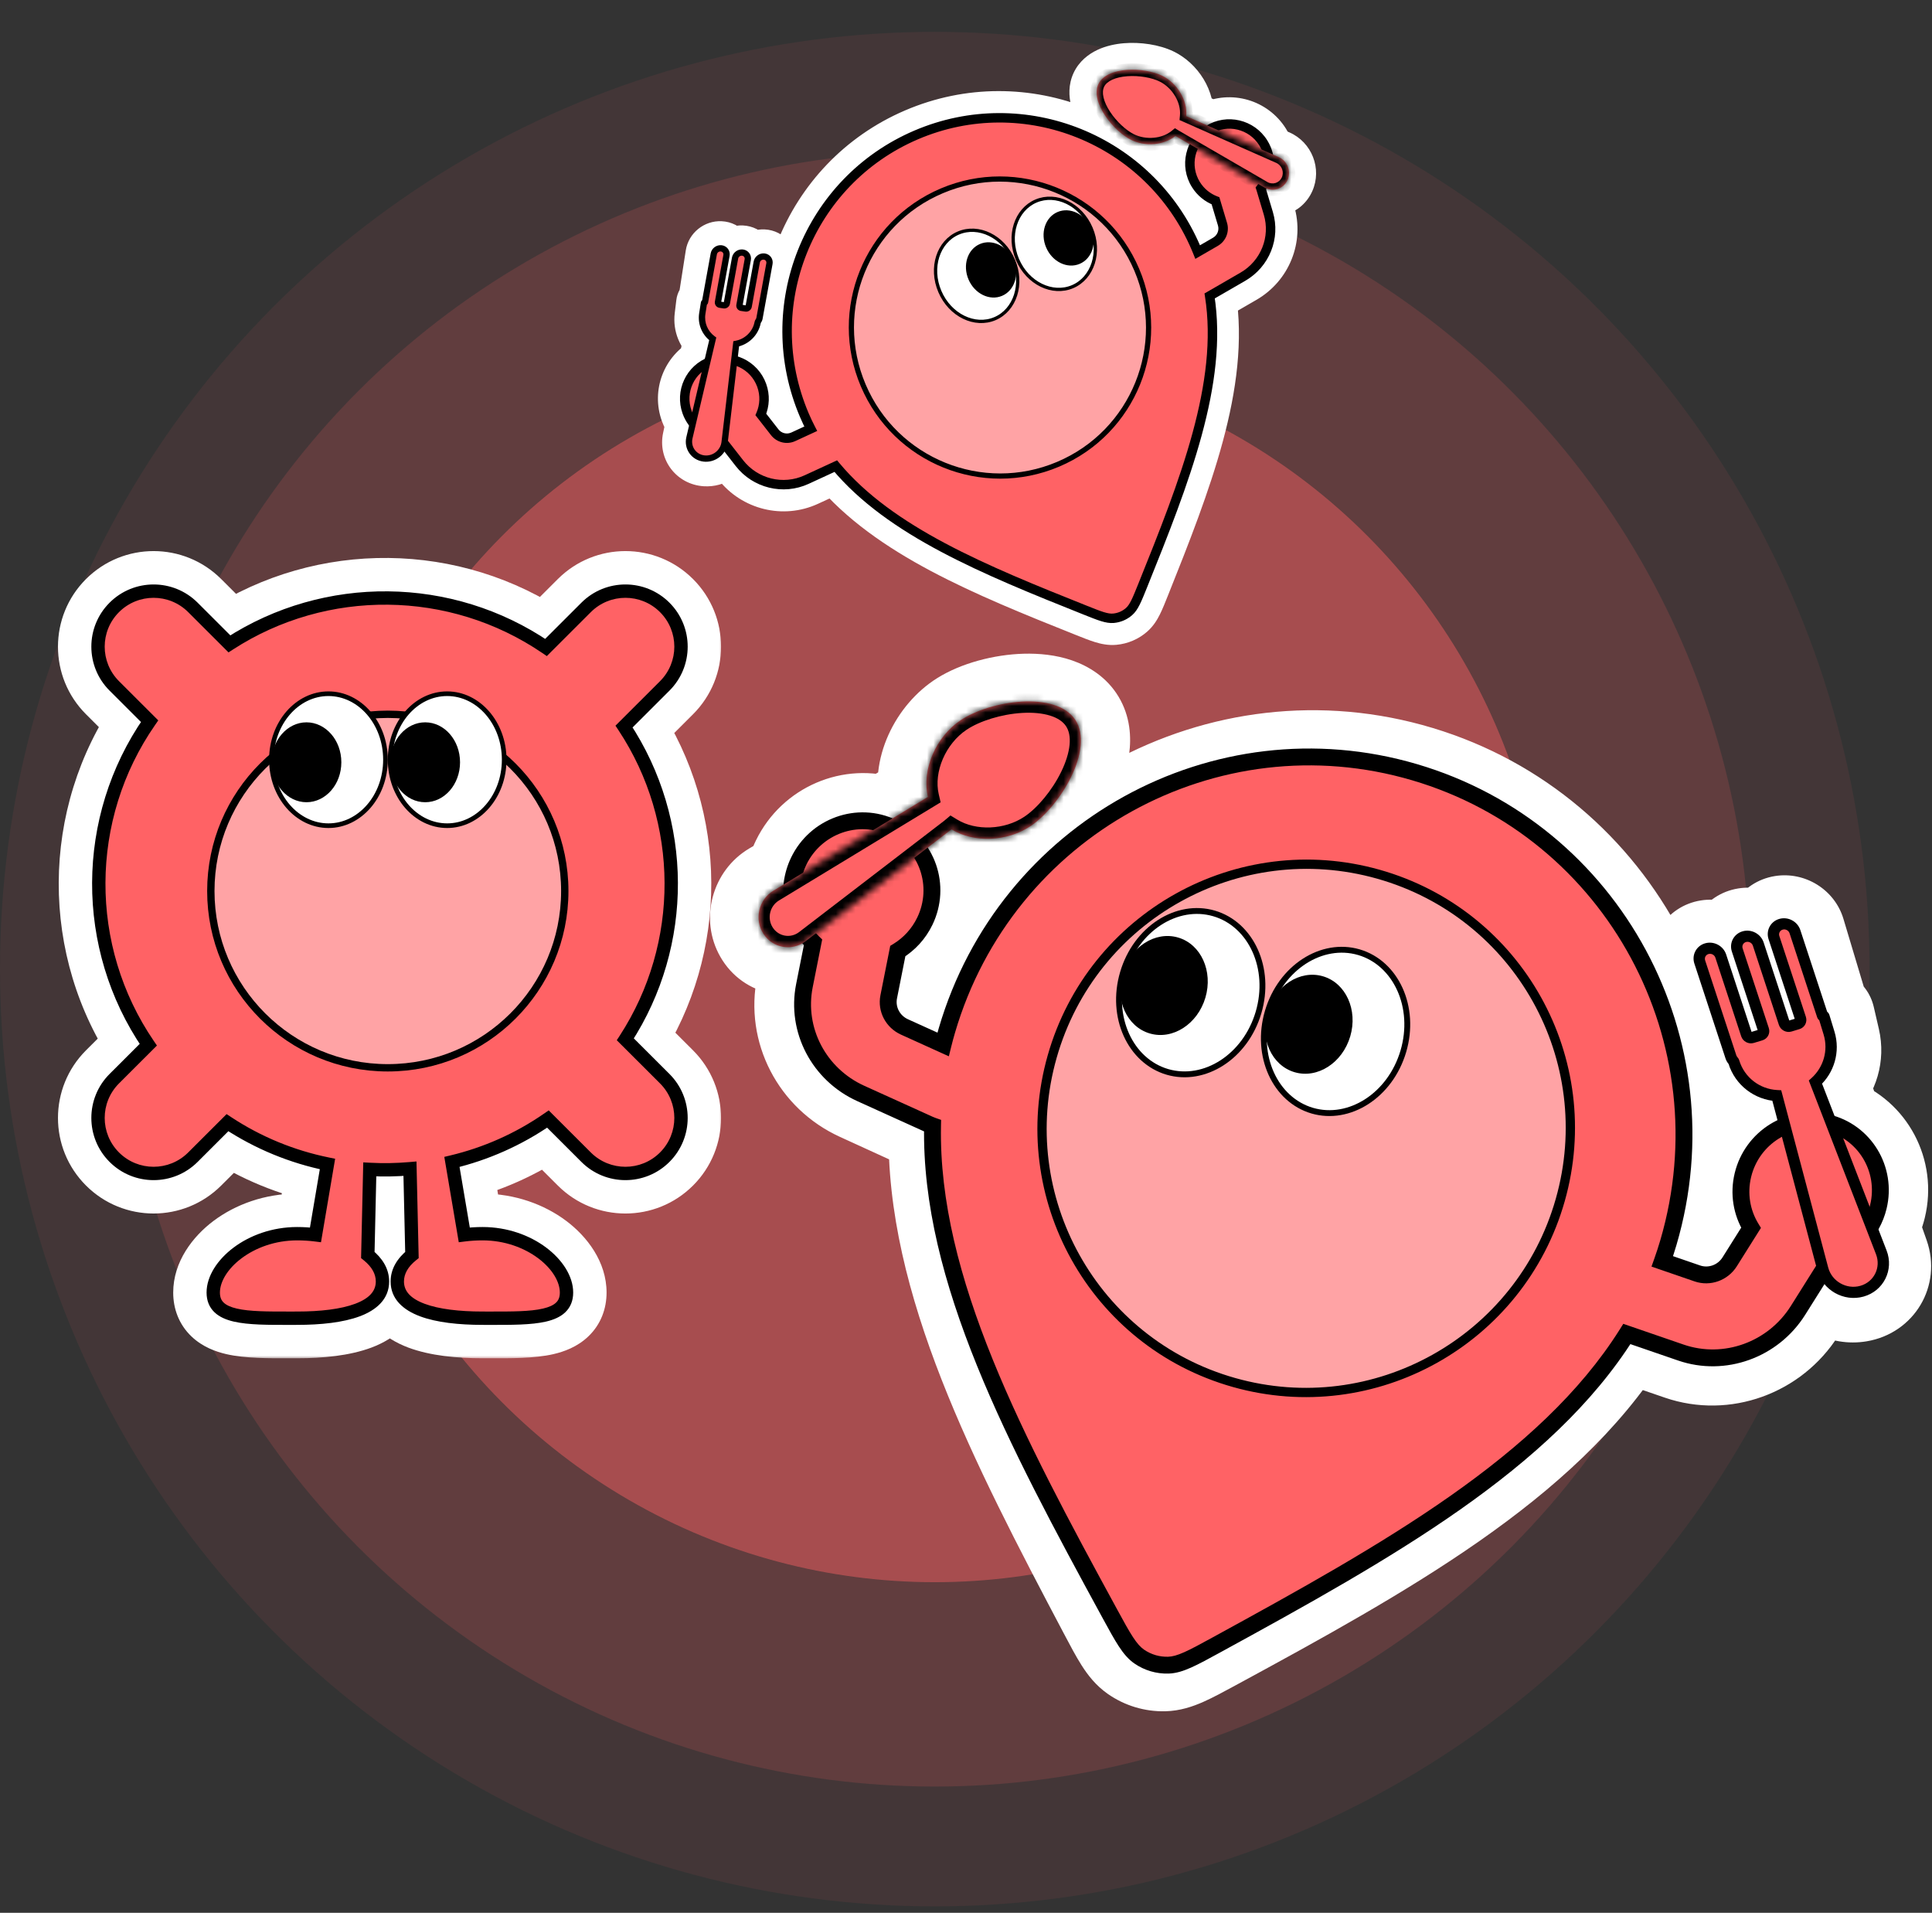 <svg width="297" height="294" viewBox="0 0 297 294" fill="none" xmlns="http://www.w3.org/2000/svg">
<rect x="0" y="0" width="297" height="294" fill="#333333" stroke="none"/>
<g opacity="0.8">
<ellipse opacity="0.2" cx="143.696" cy="148.953" rx="125.332" ry="125.643" fill="#FF6265"/>
<ellipse opacity="0.1" cx="143.699" cy="148.954" rx="143.699" ry="144.056" fill="#FF6265"/>
<ellipse opacity="0.6" cx="143.698" cy="148.954" rx="93.999" ry="94.232" fill="#FF6265"/>
</g>
<mask id="path-4-outside-1_709_2132" maskUnits="userSpaceOnUse" x="8.068" y="83.858" width="103" height="125" fill="black">
<rect fill="white" x="8.068" y="83.858" width="103" height="125"/>
<path fill-rule="evenodd" clip-rule="evenodd" d="M102.187 177.863C98.85 181.195 93.44 181.195 90.103 177.863L84.23 171.998C79.68 175.15 74.668 177.347 69.474 178.589L71.373 189.794C72.279 189.68 73.222 189.62 74.188 189.62C81.43 189.62 87.088 194.495 87.088 198.67C87.088 202.631 81.997 202.622 75.291 202.611C74.928 202.61 74.56 202.609 74.188 202.609C66.946 202.609 61.075 201.141 61.075 196.966C61.075 195.396 61.905 194.038 63.326 192.892L63.023 179.634C60.968 179.813 58.903 179.848 56.844 179.739L56.544 192.892C57.965 194.037 58.795 195.396 58.795 196.966C58.795 201.141 52.925 202.609 45.682 202.609C45.31 202.609 44.943 202.61 44.58 202.611C37.874 202.622 32.782 202.631 32.782 198.67C32.782 194.495 38.44 189.62 45.682 189.62C46.648 189.62 47.59 189.68 48.497 189.794L50.342 178.909C44.948 177.809 39.721 175.691 34.968 172.556L29.655 177.862C26.318 181.195 20.908 181.195 17.571 177.862C14.234 174.53 14.234 169.127 17.571 165.794L22.796 160.576C12.581 145.612 12.648 125.745 22.998 110.846L17.571 105.426C14.234 102.094 14.234 96.691 17.571 93.358C20.908 90.026 26.318 90.026 29.655 93.358L35.267 98.963C50.05 89.383 69.328 89.568 83.937 99.516L90.103 93.358C93.44 90.025 98.85 90.025 102.187 93.358C105.524 96.69 105.524 102.094 102.187 105.426L95.934 111.671C105.54 126.195 105.605 145.16 96.129 159.745L102.187 165.794C105.524 169.127 105.524 174.53 102.187 177.863Z"/>
</mask>
<path fill-rule="evenodd" clip-rule="evenodd" d="M102.187 177.863C98.85 181.195 93.44 181.195 90.103 177.863L84.23 171.998C79.68 175.15 74.668 177.347 69.474 178.589L71.373 189.794C72.279 189.68 73.222 189.62 74.188 189.62C81.43 189.62 87.088 194.495 87.088 198.67C87.088 202.631 81.997 202.622 75.291 202.611C74.928 202.61 74.56 202.609 74.188 202.609C66.946 202.609 61.075 201.141 61.075 196.966C61.075 195.396 61.905 194.038 63.326 192.892L63.023 179.634C60.968 179.813 58.903 179.848 56.844 179.739L56.544 192.892C57.965 194.037 58.795 195.396 58.795 196.966C58.795 201.141 52.925 202.609 45.682 202.609C45.31 202.609 44.943 202.61 44.58 202.611C37.874 202.622 32.782 202.631 32.782 198.67C32.782 194.495 38.44 189.62 45.682 189.62C46.648 189.62 47.59 189.68 48.497 189.794L50.342 178.909C44.948 177.809 39.721 175.691 34.968 172.556L29.655 177.862C26.318 181.195 20.908 181.195 17.571 177.862C14.234 174.53 14.234 169.127 17.571 165.794L22.796 160.576C12.581 145.612 12.648 125.745 22.998 110.846L17.571 105.426C14.234 102.094 14.234 96.691 17.571 93.358C20.908 90.026 26.318 90.026 29.655 93.358L35.267 98.963C50.05 89.383 69.328 89.568 83.937 99.516L90.103 93.358C93.44 90.025 98.85 90.025 102.187 93.358C105.524 96.69 105.524 102.094 102.187 105.426L95.934 111.671C105.54 126.195 105.605 145.16 96.129 159.745L102.187 165.794C105.524 169.127 105.524 174.53 102.187 177.863Z" fill="#FF6265"/>
<path d="M90.103 177.863L94.453 173.507L94.453 173.507L90.103 177.863ZM102.187 177.863L97.837 173.507H97.837L102.187 177.863ZM84.23 171.998L88.58 167.642L84.946 164.012L80.724 166.937L84.23 171.998ZM69.474 178.589L68.042 172.602L62.442 173.941L63.404 179.618L69.474 178.589ZM71.373 189.794L65.303 190.823L66.289 196.641L72.143 195.902L71.373 189.794ZM75.291 202.611L75.28 208.767H75.28L75.291 202.611ZM63.326 192.892L67.19 197.685L69.55 195.783L69.481 192.752L63.326 192.892ZM63.023 179.634L69.178 179.494L69.028 172.933L62.49 173.501L63.023 179.634ZM56.844 179.739L57.169 173.591L50.834 173.256L50.689 179.598L56.844 179.739ZM56.544 192.892L50.389 192.751L50.32 195.782L52.681 197.685L56.544 192.892ZM44.58 202.611L44.59 208.767H44.59L44.58 202.611ZM48.497 189.794L47.727 195.902L53.581 196.64L54.567 190.823L48.497 189.794ZM50.342 178.909L56.411 179.937L57.406 174.066L51.572 172.877L50.342 178.909ZM34.968 172.556L38.358 167.418L34.169 164.654L30.618 168.2L34.968 172.556ZM29.655 177.862L34.005 182.218L34.005 182.218L29.655 177.862ZM17.571 177.862L13.221 182.218L13.221 182.218L17.571 177.862ZM17.571 165.794L13.221 161.438L13.221 161.438L17.571 165.794ZM22.796 160.576L27.147 164.932L30.76 161.323L27.881 157.105L22.796 160.576ZM22.998 110.846L28.054 114.358L30.992 110.129L27.348 106.49L22.998 110.846ZM17.571 105.426L21.921 101.07L21.921 101.07L17.571 105.426ZM17.571 93.358L21.921 97.714L17.571 93.358ZM29.655 93.358L25.305 97.714L29.655 93.358ZM35.267 98.963L30.917 103.319L34.438 106.835L38.615 104.129L35.267 98.963ZM83.937 99.516L80.472 104.604L84.683 107.471L88.287 103.872L83.937 99.516ZM90.103 93.358L94.453 97.714L94.453 97.714L90.103 93.358ZM102.187 93.358L97.837 97.714V97.714L102.187 93.358ZM102.187 105.426L97.837 101.07L102.187 105.426ZM95.934 111.671L91.583 107.315L88.023 110.871L90.799 115.068L95.934 111.671ZM96.129 159.745L90.967 156.391L88.249 160.575L91.779 164.101L96.129 159.745ZM102.187 165.794L97.837 170.15L97.837 170.15L102.187 165.794ZM85.753 182.219C91.493 187.952 100.797 187.952 106.537 182.219L97.837 173.507C96.903 174.439 95.387 174.439 94.453 173.507L85.753 182.219ZM79.88 176.354L85.753 182.219L94.453 173.507L88.58 167.642L79.88 176.354ZM70.905 184.576C76.827 183.161 82.545 180.655 87.736 177.058L80.724 166.937C76.816 169.645 72.51 171.533 68.042 172.602L70.905 184.576ZM77.442 188.766L75.543 177.561L63.404 179.618L65.303 190.823L77.442 188.766ZM74.188 183.464C72.966 183.464 71.767 183.54 70.602 183.687L72.143 195.902C72.792 195.82 73.477 195.776 74.188 195.776V183.464ZM93.245 198.67C93.245 193.903 90.209 190.026 87.049 187.655C83.687 185.132 79.171 183.464 74.188 183.464V195.776C76.448 195.776 78.382 196.545 79.659 197.503C81.138 198.613 80.932 199.261 80.932 198.67H93.245ZM75.28 208.767C78.332 208.772 82.13 208.817 85.1 208.126C86.657 207.763 88.723 207.05 90.44 205.41C92.376 203.561 93.245 201.142 93.245 198.67H80.932C80.932 198.178 81.165 197.243 81.936 196.506C82.489 195.978 82.863 196.005 82.308 196.134C81.807 196.251 80.988 196.352 79.706 196.406C78.445 196.459 77.012 196.457 75.301 196.454L75.28 208.767ZM74.188 208.766C74.554 208.766 74.917 208.766 75.28 208.767L75.301 196.454C74.939 196.454 74.566 196.453 74.188 196.453V208.766ZM54.919 196.966C54.919 202.835 59.363 205.847 62.756 207.119C66.16 208.393 70.311 208.766 74.188 208.766V196.453C70.824 196.453 68.418 196.091 67.075 195.588C66.432 195.348 66.433 195.22 66.646 195.452C66.977 195.814 67.231 196.406 67.231 196.966H54.919ZM59.462 188.099C57.121 189.987 54.919 192.946 54.919 196.966H67.231C67.231 197.123 67.21 197.29 67.165 197.451C67.122 197.611 67.066 197.731 67.022 197.807C66.942 197.949 66.934 197.891 67.19 197.685L59.462 188.099ZM56.869 179.775L57.171 193.033L69.481 192.752L69.178 179.494L56.869 179.775ZM56.519 185.886C58.864 186.01 61.216 185.971 63.556 185.767L62.49 173.501C60.721 173.655 58.942 173.685 57.169 173.591L56.519 185.886ZM62.698 193.032L62.998 179.879L50.689 179.598L50.389 192.751L62.698 193.032ZM64.952 196.966C64.952 192.946 62.748 189.985 60.407 188.098L52.681 197.685C52.936 197.891 52.929 197.949 52.848 197.807C52.805 197.731 52.749 197.611 52.705 197.451C52.661 197.29 52.639 197.123 52.639 196.966H64.952ZM45.682 208.766C49.56 208.766 53.711 208.393 57.114 207.119C60.508 205.847 64.952 202.835 64.952 196.966H52.639C52.639 196.406 52.894 195.814 53.224 195.452C53.438 195.22 53.438 195.348 52.795 195.588C51.453 196.091 49.047 196.453 45.682 196.453V208.766ZM44.59 208.767C44.954 208.766 45.316 208.766 45.682 208.766V196.453C45.304 196.453 44.931 196.454 44.569 196.454L44.59 208.767ZM26.626 198.67C26.626 201.142 27.495 203.561 29.431 205.41C31.148 207.05 33.214 207.763 34.77 208.126C37.74 208.817 41.539 208.772 44.59 208.767L44.569 196.454C42.858 196.457 41.425 196.459 40.165 196.406C38.882 196.352 38.063 196.251 37.562 196.134C37.008 196.005 37.382 195.978 37.934 196.506C38.706 197.243 38.938 198.178 38.938 198.67H26.626ZM45.682 183.464C40.7 183.464 36.184 185.132 32.822 187.655C29.661 190.026 26.626 193.903 26.626 198.67H38.938C38.938 199.261 38.732 198.613 40.211 197.503C41.489 196.545 43.422 195.776 45.682 195.776V183.464ZM49.267 183.686C48.103 183.54 46.904 183.464 45.682 183.464V195.776C46.393 195.776 47.078 195.82 47.727 195.902L49.267 183.686ZM44.272 177.88L42.427 188.766L54.567 190.823L56.411 179.937L44.272 177.88ZM31.578 177.695C37.002 181.273 42.965 183.687 49.112 184.941L51.572 172.877C46.931 171.93 42.44 170.11 38.358 167.418L31.578 177.695ZM34.005 182.218L39.319 176.912L30.618 168.2L25.305 173.506L34.005 182.218ZM13.221 182.218C18.961 187.951 28.265 187.951 34.005 182.218L25.305 173.506C24.372 174.439 22.855 174.439 21.921 173.506L13.221 182.218ZM13.221 161.438C7.476 167.176 7.476 176.481 13.221 182.218L21.921 173.506C20.992 172.579 20.992 171.078 21.921 170.15L13.221 161.438ZM18.446 156.22L13.221 161.438L21.921 170.15L27.147 164.932L18.446 156.22ZM17.942 107.334C6.134 124.331 6.058 146.976 17.712 164.047L27.881 157.105C19.104 144.248 19.162 127.159 28.054 114.358L17.942 107.334ZM13.221 109.782L18.648 115.202L27.348 106.49L21.921 101.07L13.221 109.782ZM13.221 89.002C7.476 94.74 7.476 104.045 13.221 109.782L21.921 101.07C20.992 100.143 20.992 98.642 21.921 97.714L13.221 89.002ZM34.005 89.002C28.265 83.269 18.961 83.269 13.221 89.002L21.921 97.714C22.855 96.782 24.372 96.782 25.305 97.714L34.005 89.002ZM39.617 94.607L34.005 89.002L25.305 97.714L30.917 103.319L39.617 94.607ZM87.402 94.427C70.74 83.082 48.777 82.873 31.919 93.796L38.615 104.129C51.323 95.894 67.915 96.054 80.472 104.604L87.402 94.427ZM85.753 89.002L79.587 95.16L88.287 103.872L94.453 97.714L85.753 89.002ZM106.537 89.002C100.797 83.269 91.493 83.269 85.753 89.002L94.453 97.714C95.387 96.782 96.903 96.781 97.837 97.714L106.537 89.002ZM106.537 109.782C112.282 104.045 112.282 94.739 106.537 89.002L97.837 97.714C98.766 98.641 98.766 100.142 97.837 101.07L106.537 109.782ZM100.284 116.027L106.537 109.782L97.837 101.07L91.583 107.315L100.284 116.027ZM101.292 163.099C112.101 146.461 112.027 124.845 101.068 108.275L90.799 115.068C99.052 127.546 99.108 143.86 90.967 156.391L101.292 163.099ZM106.537 161.438L100.48 155.389L91.779 164.101L97.837 170.15L106.537 161.438ZM106.537 182.219C112.282 176.481 112.282 167.176 106.537 161.438L97.837 170.15C98.766 171.078 98.766 172.579 97.837 173.507L106.537 182.219Z" fill="white" mask="url(#path-4-outside-1_709_2132)"/>
<path fill-rule="evenodd" clip-rule="evenodd" d="M102.187 177.863C98.85 181.195 93.44 181.195 90.103 177.863L84.23 171.998C79.68 175.15 74.668 177.347 69.474 178.589L71.373 189.794C72.279 189.68 73.222 189.62 74.188 189.62C81.43 189.62 87.088 194.495 87.088 198.67C87.088 202.631 81.997 202.622 75.291 202.611C74.928 202.61 74.56 202.609 74.188 202.609C66.946 202.609 61.075 201.141 61.075 196.966C61.075 195.396 61.905 194.038 63.326 192.892L63.023 179.634C60.968 179.813 58.903 179.848 56.844 179.739L56.544 192.892C57.965 194.037 58.795 195.396 58.795 196.966C58.795 201.141 52.925 202.609 45.682 202.609C45.31 202.609 44.943 202.61 44.58 202.611C37.874 202.622 32.782 202.631 32.782 198.67C32.782 194.495 38.44 189.62 45.682 189.62C46.648 189.62 47.59 189.68 48.497 189.794L50.342 178.909C44.948 177.809 39.721 175.691 34.968 172.556L29.655 177.862C26.318 181.195 20.908 181.195 17.571 177.862C14.234 174.53 14.234 169.127 17.571 165.794L22.796 160.576C12.581 145.612 12.648 125.745 22.998 110.846L17.571 105.426C14.234 102.094 14.234 96.691 17.571 93.358C20.908 90.026 26.318 90.026 29.655 93.358L35.267 98.963C50.05 89.383 69.328 89.568 83.937 99.516L90.103 93.358C93.44 90.025 98.85 90.025 102.187 93.358C105.524 96.69 105.524 102.094 102.187 105.426L95.934 111.671C105.54 126.195 105.605 145.16 96.129 159.745L102.187 165.794C105.524 169.127 105.524 174.53 102.187 177.863Z" fill="#FF6265"/>
<path d="M90.103 177.863L90.828 177.137L90.103 177.863ZM102.187 177.863L101.462 177.137L102.187 177.863ZM84.23 171.998L84.955 171.272L84.35 170.667L83.646 171.154L84.23 171.998ZM69.474 178.589L69.235 177.591L68.302 177.814L68.462 178.76L69.474 178.589ZM71.373 189.794L70.361 189.966L70.525 190.935L71.501 190.812L71.373 189.794ZM75.291 202.611L75.289 203.637H75.289L75.291 202.611ZM63.326 192.892L63.97 193.691L64.363 193.374L64.352 192.869L63.326 192.892ZM63.023 179.634L64.049 179.611L64.024 178.517L62.935 178.612L63.023 179.634ZM56.844 179.739L56.898 178.714L55.842 178.658L55.818 179.715L56.844 179.739ZM56.544 192.892L55.518 192.868L55.506 193.373L55.9 193.69L56.544 192.892ZM44.58 202.611L44.581 203.637H44.581L44.58 202.611ZM48.497 189.794L48.369 190.812L49.344 190.935L49.509 189.966L48.497 189.794ZM50.342 178.909L51.353 179.08L51.519 178.102L50.547 177.903L50.342 178.909ZM34.968 172.556L35.533 171.7L34.835 171.239L34.243 171.83L34.968 172.556ZM29.655 177.862L30.38 178.588H30.38L29.655 177.862ZM17.571 177.862L16.846 178.588H16.846L17.571 177.862ZM17.571 165.794L16.846 165.068H16.846L17.571 165.794ZM22.796 160.576L23.521 161.302L24.124 160.7L23.644 159.997L22.796 160.576ZM22.998 110.846L23.841 111.432L24.33 110.727L23.723 110.12L22.998 110.846ZM17.571 105.426L18.296 104.7L17.571 105.426ZM17.571 93.358L18.296 94.084L17.571 93.358ZM29.655 93.358L28.93 94.084L29.655 93.358ZM35.267 98.963L34.542 99.689L35.129 100.275L35.825 99.824L35.267 98.963ZM83.937 99.516L83.36 100.364L84.061 100.842L84.662 100.242L83.937 99.516ZM90.103 93.358L90.828 94.084V94.084L90.103 93.358ZM102.187 93.358L101.462 94.084V94.084L102.187 93.358ZM102.187 105.426L101.462 104.7L102.187 105.426ZM95.934 111.671L95.209 110.945L94.615 111.538L95.078 112.237L95.934 111.671ZM96.129 159.745L95.269 159.186L94.816 159.883L95.404 160.471L96.129 159.745ZM102.187 165.794L101.462 166.52L102.187 165.794ZM89.378 178.589C93.115 182.321 99.175 182.321 102.912 178.589L101.462 177.137C98.526 180.069 93.764 180.069 90.828 177.137L89.378 178.589ZM83.505 172.724L89.378 178.589L90.828 177.137L84.955 171.272L83.505 172.724ZM69.712 179.587C75.028 178.316 80.158 176.067 84.814 172.841L83.646 171.154C79.203 174.232 74.308 176.378 69.235 177.591L69.712 179.587ZM72.384 189.623L70.485 178.418L68.462 178.76L70.361 189.966L72.384 189.623ZM74.188 188.594C73.179 188.594 72.194 188.657 71.244 188.776L71.501 190.812C72.365 190.703 73.264 190.646 74.188 190.646V188.594ZM88.114 198.67C88.114 196.136 86.43 193.604 83.97 191.759C81.476 189.887 78.036 188.594 74.188 188.594V190.646C77.582 190.646 80.592 191.79 82.738 193.4C84.918 195.035 86.062 197.029 86.062 198.67H88.114ZM75.289 203.637C78.592 203.642 81.683 203.654 83.937 203.129C85.076 202.864 86.125 202.437 86.897 201.7C87.704 200.929 88.114 199.907 88.114 198.67H86.062C86.062 199.413 85.836 199.876 85.479 200.216C85.086 200.591 84.444 200.904 83.472 201.13C81.504 201.589 78.696 201.59 75.293 201.585L75.289 203.637ZM74.188 203.635C74.559 203.635 74.926 203.636 75.289 203.637L75.293 201.585C74.93 201.584 74.561 201.583 74.188 201.583V203.635ZM60.049 196.966C60.049 199.684 62.013 201.362 64.556 202.314C67.101 203.268 70.524 203.635 74.188 203.635V201.583C70.61 201.583 67.477 201.217 65.276 200.393C63.073 199.567 62.101 198.424 62.101 196.966H60.049ZM62.682 192.093C61.108 193.363 60.049 194.988 60.049 196.966H62.101C62.101 195.805 62.702 194.713 63.97 193.691L62.682 192.093ZM61.998 179.658L62.3 192.916L64.352 192.869L64.049 179.611L61.998 179.658ZM56.789 180.763C58.896 180.875 61.01 180.839 63.112 180.656L62.935 178.612C60.927 178.786 58.909 178.821 56.898 178.714L56.789 180.763ZM57.569 192.915L57.87 179.762L55.818 179.715L55.518 192.868L57.569 192.915ZM59.822 196.966C59.822 194.988 58.762 193.362 57.187 192.093L55.9 193.69C57.168 194.712 57.77 195.805 57.77 196.966H59.822ZM45.682 203.635C49.346 203.635 52.77 203.268 55.315 202.314C57.858 201.362 59.822 199.684 59.822 196.966H57.77C57.77 198.424 56.798 199.567 54.595 200.393C52.394 201.217 49.261 201.583 45.682 201.583V203.635ZM44.581 203.637C44.944 203.636 45.311 203.635 45.682 203.635V201.583C45.309 201.583 44.941 201.584 44.578 201.585L44.581 203.637ZM31.756 198.67C31.756 199.907 32.166 200.929 32.974 201.7C33.745 202.437 34.794 202.864 35.934 203.129C38.188 203.654 41.279 203.642 44.581 203.637L44.578 201.585C41.175 201.59 38.367 201.589 36.399 201.13C35.427 200.904 34.784 200.591 34.391 200.216C34.035 199.876 33.808 199.413 33.808 198.67H31.756ZM45.682 188.594C41.834 188.594 38.394 189.887 35.901 191.759C33.441 193.604 31.756 196.136 31.756 198.67H33.808C33.808 197.029 34.953 195.035 37.132 193.4C39.278 191.79 42.288 190.646 45.682 190.646V188.594ZM48.626 188.776C47.676 188.657 46.691 188.594 45.682 188.594V190.646C46.606 190.646 47.505 190.703 48.369 190.812L48.626 188.776ZM49.33 178.737L47.486 189.623L49.509 189.966L51.353 179.08L49.33 178.737ZM34.403 173.413C39.267 176.621 44.617 178.788 50.137 179.914L50.547 177.903C45.278 176.829 40.174 174.761 35.533 171.7L34.403 173.413ZM30.38 178.588L35.693 173.282L34.243 171.83L28.93 177.136L30.38 178.588ZM16.846 178.588C20.584 182.321 26.643 182.321 30.38 178.588L28.93 177.136C25.994 180.069 21.233 180.069 18.296 177.136L16.846 178.588ZM16.846 165.068C13.108 168.802 13.108 174.855 16.846 178.588L18.296 177.136C15.361 174.205 15.361 169.452 18.296 166.52L16.846 165.068ZM22.071 159.85L16.846 165.068L18.296 166.52L23.521 161.302L22.071 159.85ZM22.155 110.261C11.562 125.509 11.494 145.84 21.949 161.154L23.644 159.997C13.668 145.385 13.734 125.981 23.841 111.432L22.155 110.261ZM16.846 106.152L22.273 111.572L23.723 110.12L18.296 104.7L16.846 106.152ZM16.846 92.632C13.108 96.365 13.108 102.419 16.846 106.152L18.296 104.7C15.361 101.769 15.361 97.016 18.296 94.084L16.846 92.632ZM30.38 92.632C26.643 88.9 20.584 88.9 16.846 92.632L18.296 94.084C21.233 91.152 25.994 91.152 28.93 94.084L30.38 92.632ZM35.992 98.237L30.38 92.632L28.93 94.084L34.542 99.689L35.992 98.237ZM84.515 98.668C69.563 88.487 49.838 88.298 34.709 98.102L35.825 99.824C50.262 90.469 69.092 90.649 83.36 100.364L84.515 98.668ZM89.378 92.632L83.212 98.79L84.662 100.242L90.828 94.084L89.378 92.632ZM102.912 92.632C99.175 88.899 93.115 88.899 89.378 92.632L90.828 94.084C93.764 91.151 98.526 91.151 101.462 94.084L102.912 92.632ZM102.912 106.152C106.651 102.419 106.651 96.365 102.912 92.632L101.462 94.084C104.398 97.016 104.398 101.768 101.462 104.7L102.912 106.152ZM96.659 112.397L102.912 106.152L101.462 104.7L95.209 110.945L96.659 112.397ZM96.99 160.304C106.688 145.377 106.621 125.97 96.789 111.105L95.078 112.237C104.458 126.42 104.522 144.944 95.269 159.186L96.99 160.304ZM102.912 165.068L96.854 159.019L95.404 160.471L101.462 166.52L102.912 165.068ZM102.912 178.589C106.651 174.855 106.651 168.802 102.912 165.068L101.462 166.52C104.398 169.452 104.398 174.205 101.462 177.137L102.912 178.589Z" fill="black"/>
<path d="M86.821 136.953C86.821 151.957 74.641 164.122 59.615 164.122C44.589 164.122 32.41 151.957 32.41 136.953C32.41 121.948 44.589 109.784 59.615 109.784C74.641 109.784 86.821 121.948 86.821 136.953Z" fill="#FFA3A5" stroke="black" stroke-width="1.129"/>
<path d="M41.723 116.767C41.723 122.417 45.693 126.91 50.49 126.91C55.287 126.91 59.258 122.417 59.258 116.767C59.258 111.117 55.287 106.625 50.49 106.625C45.693 106.625 41.723 111.117 41.723 116.767Z" fill="white" stroke="black" stroke-width="0.713"/>
<path d="M59.971 116.767C59.971 122.417 63.942 126.91 68.739 126.91C73.536 126.91 77.507 122.417 77.507 116.767C77.507 111.117 73.536 106.625 68.739 106.625C63.942 106.625 59.971 111.117 59.971 116.767Z" fill="white" stroke="black" stroke-width="0.713"/>
<ellipse cx="5.356" cy="6.141" rx="5.356" ry="6.141" transform="matrix(-1 0 0 1 70.721 111.022)" fill="black"/>
<path d="M42.118 117.163C42.118 120.405 44.401 122.947 47.117 122.947C49.834 122.947 52.117 120.405 52.117 117.163C52.117 113.921 49.834 111.379 47.117 111.379C44.401 111.379 42.118 113.921 42.118 117.163Z" fill="black" stroke="black" stroke-width="0.713"/>
<mask id="path-13-outside-2_709_2132" maskUnits="userSpaceOnUse" x="81.212" y="84.355" width="233.109" height="205.173" fill="black">
<rect fill="white" x="81.212" y="84.355" width="233.109" height="205.173"/>
<path fill-rule="evenodd" clip-rule="evenodd" d="M146.343 158.177C146.072 159.071 145.825 159.967 145.602 160.864L139.024 157.857C137.224 157.034 136.233 155.115 136.628 153.213L138.108 146.083C139.778 145.026 141.188 143.503 142.12 141.592C143.821 138.102 143.508 134.173 141.632 131.143L146.194 127.743C146.238 127.709 146.282 127.675 146.324 127.64C149.712 129.566 154.519 129.379 158.023 127.181C162.756 124.211 168.421 115.496 165.642 110.874C162.862 106.251 152.69 107.471 147.957 110.44C143.887 112.993 141.392 118.374 142.538 122.771L135.924 126.674C130.889 125.04 125.242 127.389 122.824 132.35C122.414 133.19 122.121 134.056 121.939 134.929L118.925 136.707C116.638 138.057 115.816 141.116 117.125 143.404C118.434 145.693 121.338 146.273 123.482 144.674L124.258 144.096C124.489 144.366 124.734 144.626 124.994 144.873L123.628 151.457C122.217 158.256 125.759 165.12 132.196 168.063L142.74 172.883C143.136 173.064 143.547 173.202 143.966 173.297C143.434 196.632 156.153 221.336 170.034 247.602C172.042 251.403 173.046 253.303 174.534 254.341C175.848 255.259 177.399 255.727 179.004 255.69C180.819 255.648 182.712 254.622 186.497 252.57C212.766 238.328 237.183 224.75 249.677 204.908L258.349 207.882C265.051 210.181 272.56 207.477 276.403 201.38L279.819 195.959C280.911 198.025 283.36 199.327 285.752 198.93C288.596 198.459 290.189 195.78 289.235 193.071L287.583 188.384C288.096 187.498 288.492 186.524 288.746 185.479C290.049 180.109 287.132 174.746 282.133 172.911L279.841 166.405C281.468 164.716 282.233 162.28 281.666 159.829L280.885 156.448C280.846 156.282 280.671 156.173 280.503 156.21C280.342 156.245 280.173 156.146 280.126 155.989L276.337 143.35C276.048 142.386 274.999 141.734 273.995 141.893C272.99 142.053 272.41 142.964 272.699 143.928L276.444 156.421C276.549 156.772 276.343 157.121 275.982 157.2L275.033 157.408C274.674 157.487 274.297 157.267 274.192 156.916L270.696 145.254C270.407 144.29 269.358 143.637 268.354 143.797C267.349 143.957 266.769 144.868 267.058 145.832L270.615 157.698C270.72 158.049 270.513 158.398 270.153 158.477L269.107 158.706C268.747 158.785 268.371 158.565 268.266 158.214L264.934 147.099C264.645 146.135 263.596 145.483 262.591 145.642C261.587 145.802 261.007 146.713 261.296 147.677L265.673 162.28C265.799 162.7 266.069 163.061 266.417 163.321C266.57 163.435 266.695 163.585 266.753 163.76C267.713 166.691 270.435 168.674 273.469 168.802L274.434 173.05C271.3 174.326 268.792 177.058 267.93 180.609C267.227 183.507 267.752 186.402 269.171 188.743L265.894 193.943C264.836 195.622 262.768 196.366 260.922 195.733L255.134 193.748C255.428 192.926 255.703 192.094 255.958 191.252C265.316 160.434 248.363 128.047 218.094 118.914C187.824 109.781 155.7 127.36 146.343 158.177Z"/>
</mask>
<path d="M145.602 160.864L152.739 162.601L150.596 171.228L142.516 167.534L145.602 160.864ZM146.343 158.177L139.306 156.078L139.306 156.078L146.343 158.177ZM139.024 157.857L135.938 164.528L139.024 157.857ZM136.628 153.213L129.428 151.755L129.428 151.755L136.628 153.213ZM138.108 146.083L130.907 144.625L131.541 141.569L134.185 139.895L138.108 146.083ZM142.12 141.592L148.73 144.778L148.73 144.778L142.12 141.592ZM141.632 131.143L135.371 135.014L131.838 129.306L137.246 125.274L141.632 131.143ZM146.194 127.743L150.58 133.611L150.58 133.611L146.194 127.743ZM146.324 127.64L141.64 122.005L145.567 118.752L149.985 121.264L146.324 127.64ZM158.023 127.181L161.919 133.385L161.919 133.385L158.023 127.181ZM165.642 110.874L159.332 114.665L165.642 110.874ZM147.957 110.44L144.061 104.236L144.061 104.236L147.957 110.44ZM142.538 122.771L149.655 120.897L151.052 126.253L146.263 129.079L142.538 122.771ZM135.924 126.674L139.649 132.983L136.781 134.676L133.623 133.65L135.924 126.674ZM122.824 132.35L129.434 135.536L129.434 135.536L122.824 132.35ZM121.939 134.929L129.137 136.398L128.472 139.58L125.664 141.237L121.939 134.929ZM118.925 136.707L115.2 130.399L115.2 130.399L118.925 136.707ZM117.125 143.404L123.516 139.75L123.515 139.75L117.125 143.404ZM123.482 144.674L119.096 138.805L119.096 138.805L123.482 144.674ZM124.258 144.096L119.871 138.227L125.402 134.104L129.862 139.325L124.258 144.096ZM124.994 144.873L130.084 139.559L133.019 142.356L132.194 146.332L124.994 144.873ZM123.628 151.457L130.828 152.915L130.828 152.915L123.628 151.457ZM132.196 168.063L135.282 161.393L132.196 168.063ZM142.74 172.883L139.654 179.553L139.654 179.553L142.74 172.883ZM143.966 173.297L145.621 166.143L151.453 167.463L151.317 173.433L143.966 173.297ZM170.034 247.602L176.541 244.161L176.541 244.161L170.034 247.602ZM174.534 254.341L170.3 260.356L170.3 260.356L174.534 254.341ZM179.004 255.69L178.864 248.357L178.864 248.357L179.004 255.69ZM186.497 252.57L183.006 246.128L183.006 246.128L186.497 252.57ZM249.677 204.908L243.455 201.025L246.571 196.076L252.094 197.971L249.677 204.908ZM258.349 207.882L260.766 200.945L260.766 200.945L258.349 207.882ZM276.403 201.38L270.182 197.494L270.182 197.494L276.403 201.38ZM279.819 195.959L273.599 192.073L280.394 181.291L286.327 192.518L279.819 195.959ZM285.752 198.93L286.928 206.166L286.928 206.166L285.752 198.93ZM289.235 193.071L282.296 195.528L282.296 195.528L289.235 193.071ZM287.583 188.384L280.645 190.841L279.526 187.665L281.217 184.74L287.583 188.384ZM288.746 185.479L281.599 183.781L288.746 185.479ZM282.133 172.911L279.569 179.796L276.336 178.61L275.194 175.368L282.133 172.911ZM279.841 166.405L272.903 168.862L271.402 164.602L274.549 161.335L279.841 166.405ZM281.666 159.829L288.832 158.154L281.666 159.829ZM280.885 156.448L288.05 154.772L288.05 154.772L280.885 156.448ZM280.503 156.21L278.954 149.046L278.954 149.046L280.503 156.21ZM280.126 155.989L273.081 158.117L273.081 158.117L280.126 155.989ZM276.337 143.35L283.383 141.222L283.383 141.222L276.337 143.35ZM273.995 141.893L275.123 149.137L275.123 149.137L273.995 141.893ZM272.699 143.928L279.745 141.801L279.745 141.801L272.699 143.928ZM276.444 156.421L269.399 158.549L269.399 158.549L276.444 156.421ZM275.982 157.2L274.433 150.036L274.433 150.036L275.982 157.2ZM275.033 157.408L276.582 164.572L276.582 164.572L275.033 157.408ZM274.192 156.916L267.147 159.044L267.147 159.044L274.192 156.916ZM270.696 145.254L277.742 143.126L277.742 143.126L270.696 145.254ZM268.354 143.797L267.225 136.554L267.225 136.554L268.354 143.797ZM267.058 145.832L274.103 143.704L267.058 145.832ZM270.615 157.698L277.661 155.57L277.661 155.57L270.615 157.698ZM270.153 158.477L271.702 165.641L271.702 165.641L270.153 158.477ZM269.107 158.706L267.558 151.542L269.107 158.706ZM268.266 158.214L261.22 160.342L261.22 160.342L268.266 158.214ZM264.934 147.099L271.979 144.971L271.979 144.971L264.934 147.099ZM262.591 145.642L263.72 152.886L263.72 152.886L262.591 145.642ZM261.296 147.677L268.341 145.549L268.341 145.549L261.296 147.677ZM265.673 162.28L272.719 160.152L272.719 160.152L265.673 162.28ZM266.417 163.321L261.989 169.195L266.417 163.321ZM266.753 163.76L259.762 166.064L259.762 166.064L266.753 163.76ZM273.469 168.802L273.809 161.473L279.403 161.709L280.64 167.153L273.469 168.802ZM274.434 173.05L281.605 171.401L282.986 177.479L277.189 179.84L274.434 173.05ZM267.93 180.609L275.076 182.307L275.076 182.307L267.93 180.609ZM269.171 188.743L275.467 184.929L277.809 188.792L275.391 192.628L269.171 188.743ZM265.894 193.943L259.673 190.057L259.673 190.057L265.894 193.943ZM260.922 195.733L263.338 188.796L263.338 188.796L260.922 195.733ZM255.134 193.748L252.717 200.685L245.717 198.284L248.209 191.311L255.134 193.748ZM255.958 191.252L248.922 189.152L248.922 189.152L255.958 191.252ZM218.094 118.914L215.938 125.936L218.094 118.914ZM138.465 159.127C138.718 158.109 138.998 157.092 139.306 156.078L153.38 160.277C153.145 161.05 152.932 161.825 152.739 162.601L138.465 159.127ZM142.11 151.187L148.688 154.194L142.516 167.534L135.938 164.528L142.11 151.187ZM143.828 154.672C144.147 153.137 143.324 151.742 142.11 151.187L135.938 164.528C131.123 162.327 128.32 157.092 129.428 151.755L143.828 154.672ZM145.308 147.542L143.828 154.672L129.428 151.755L130.907 144.625L145.308 147.542ZM148.73 144.778C147.183 147.95 144.827 150.5 142.03 152.271L134.185 139.895C134.728 139.551 135.193 139.055 135.509 138.406L148.73 144.778ZM147.894 127.272C151.052 132.375 151.564 138.963 148.73 144.778L135.509 138.406C136.078 137.24 135.963 135.971 135.371 135.014L147.894 127.272ZM150.58 133.611L146.019 137.012L137.246 125.274L141.807 121.874L150.58 133.611ZM151.009 133.275C150.87 133.39 150.727 133.502 150.58 133.611L141.807 121.874C141.75 121.917 141.694 121.96 141.64 122.005L151.009 133.275ZM161.919 133.385C156.277 136.925 148.565 137.371 142.664 134.016L149.985 121.264C150.86 121.761 152.761 121.833 154.126 120.976L161.919 133.385ZM171.952 107.082C173.77 110.106 173.938 113.355 173.57 115.95C173.203 118.546 172.245 120.987 171.145 123.059C169.01 127.079 165.599 131.077 161.919 133.385L154.126 120.976C155.18 120.315 156.968 118.471 158.154 116.235C158.715 115.179 158.947 114.39 159.009 113.958C159.07 113.526 158.903 113.953 159.332 114.665L171.952 107.082ZM144.061 104.236C147.748 101.923 152.818 100.606 157.354 100.478C159.689 100.412 162.307 100.645 164.8 101.505C167.311 102.371 170.122 104.039 171.952 107.082L159.332 114.665C159.772 115.397 160.269 115.484 159.943 115.371C159.599 115.253 158.857 115.109 157.71 115.142C155.282 115.21 152.899 115.989 151.853 116.645L144.061 104.236ZM135.421 124.644C133.345 116.683 137.701 108.226 144.061 104.236L151.853 116.645C150.074 117.761 149.438 120.065 149.655 120.897L135.421 124.644ZM132.199 120.366L138.813 116.462L146.263 129.079L139.649 132.983L132.199 120.366ZM116.214 129.164C120.23 120.926 129.667 116.921 138.225 119.699L133.623 133.65C132.11 133.159 130.254 133.853 129.434 135.536L116.214 129.164ZM114.741 133.46C115.046 131.997 115.536 130.554 116.214 129.164L129.434 135.536C129.292 135.826 129.196 136.115 129.137 136.398L114.741 133.46ZM115.2 130.399L118.213 128.62L125.664 141.237L122.65 143.016L115.2 130.399ZM110.735 147.059C107.428 141.278 109.46 133.787 115.2 130.399L122.65 143.016C123.303 142.631 123.647 142.064 123.779 141.576C123.91 141.087 123.897 140.417 123.516 139.75L110.735 147.059ZM127.869 150.543C122.246 154.735 114.268 153.236 110.735 147.059L123.515 139.75C123.114 139.047 122.366 138.485 121.463 138.305C120.563 138.125 119.696 138.358 119.096 138.805L127.869 150.543ZM128.644 149.965L127.869 150.543L119.096 138.805L119.871 138.227L128.644 149.965ZM119.903 150.187C119.462 149.766 119.045 149.325 118.653 148.867L129.862 139.325C129.932 139.407 130.006 139.485 130.084 139.559L119.903 150.187ZM116.427 149.998L117.793 143.415L132.194 146.332L130.828 152.915L116.427 149.998ZM129.11 174.733C119.658 170.413 114.303 160.234 116.427 149.998L130.828 152.915C130.13 156.278 131.859 159.828 135.282 161.393L129.11 174.733ZM139.654 179.553L129.11 174.733L135.282 161.393L145.826 166.212L139.654 179.553ZM142.311 180.45C141.404 180.245 140.513 179.946 139.654 179.553L145.826 166.212C145.759 166.182 145.69 166.159 145.621 166.143L142.311 180.45ZM163.526 251.043C156.613 237.961 149.767 224.864 144.745 212.044C139.718 199.211 136.318 186.18 136.614 173.16L151.317 173.433C151.082 183.749 153.776 194.736 158.445 206.656C163.12 218.589 169.574 230.976 176.541 244.161L163.526 251.043ZM170.3 260.356C168.431 259.051 167.194 257.412 166.268 255.959C165.384 254.572 164.474 252.837 163.526 251.043L176.541 244.161C177.602 246.167 178.198 247.283 178.69 248.055C179.141 248.763 179.149 248.593 178.767 248.326L170.3 260.356ZM179.144 263.023C175.973 263.096 172.891 262.165 170.3 260.356L178.767 248.326C178.793 248.345 178.809 248.35 178.815 248.352C178.822 248.354 178.836 248.358 178.864 248.357L179.144 263.023ZM189.988 259.011C188.202 259.979 186.477 260.921 184.966 261.588C183.384 262.287 181.434 262.97 179.144 263.023L178.864 248.357C178.388 248.368 178.293 248.517 179.057 248.179C179.893 247.81 181.007 247.212 183.006 246.128L189.988 259.011ZM255.9 208.791C248.92 219.875 238.817 228.898 227.457 236.84C216.109 244.773 203.07 251.919 189.988 259.011L183.006 246.128C196.193 238.979 208.498 232.215 219.049 224.838C229.588 217.47 237.94 209.783 243.455 201.025L255.9 208.791ZM255.932 214.82L247.261 211.845L252.094 197.971L260.766 200.945L255.932 214.82ZM282.623 205.266C276.997 214.193 265.939 218.252 255.932 214.82L260.766 200.945C264.164 202.111 268.123 200.761 270.182 197.494L282.623 205.266ZM286.04 199.844L282.623 205.266L270.182 197.494L273.599 192.073L286.04 199.844ZM286.327 192.518C286.126 192.137 285.872 191.939 285.666 191.834C285.449 191.724 285.075 191.612 284.575 191.695L286.928 206.166C281.266 207.104 275.802 204.113 273.312 199.4L286.327 192.518ZM284.575 191.695C283.921 191.803 283.111 192.252 282.597 193.118C282.082 193.983 282.077 194.906 282.296 195.528L296.173 190.615C298.643 197.626 294.292 204.945 286.928 206.166L284.575 191.695ZM282.296 195.528L280.645 190.841L294.522 185.928L296.173 190.615L282.296 195.528ZM295.892 187.178C295.471 188.912 294.81 190.54 293.95 192.029L281.217 184.74C281.382 184.455 281.513 184.136 281.599 183.781L295.892 187.178ZM284.697 166.026C293.21 169.151 298.067 178.217 295.892 187.178L281.599 183.781C282.031 182.002 281.054 180.341 279.569 179.796L284.697 166.026ZM275.194 175.368L272.903 168.862L286.779 163.949L289.071 170.455L275.194 175.368ZM274.549 161.335C274.534 161.35 274.518 161.373 274.508 161.408C274.503 161.427 274.499 161.449 274.499 161.47C274.498 161.493 274.501 161.506 274.501 161.505L288.832 158.154C289.979 163.117 288.416 168.067 285.133 171.476L274.549 161.335ZM274.501 161.505L273.719 158.124L288.05 154.772L288.832 158.154L274.501 161.505ZM273.719 158.124C274.594 161.908 278.337 164.187 282.052 163.373L278.954 149.046C283.006 148.158 287.099 150.656 288.05 154.772L273.719 158.124ZM282.052 163.373C278.151 164.228 274.23 161.951 273.081 158.117L287.172 153.862C286.117 150.341 282.533 148.262 278.954 149.046L282.052 163.373ZM273.081 158.117L269.292 145.478L283.383 141.222L287.172 153.862L273.081 158.117ZM269.292 145.478C269.714 146.888 270.615 147.862 271.526 148.429C272.438 148.996 273.695 149.364 275.123 149.137L272.867 134.65C277.466 133.919 282.031 136.714 283.383 141.222L269.292 145.478ZM275.123 149.137C276.612 148.9 278.111 148.021 279.064 146.524C280.02 145.022 280.187 143.276 279.745 141.801L265.653 146.056C264.073 140.782 267.513 135.501 272.867 134.65L275.123 149.137ZM279.745 141.801L283.49 154.294L269.399 158.549L265.653 146.056L279.745 141.801ZM283.49 154.294C284.827 158.753 282.066 163.37 277.531 164.364L274.433 150.036C270.619 150.871 268.272 154.792 269.399 158.549L283.49 154.294ZM277.531 164.364L276.582 164.572L273.484 150.244L274.433 150.036L277.531 164.364ZM276.582 164.572C272.483 165.47 268.354 163.072 267.147 159.044L281.238 154.788C280.24 151.462 276.864 149.504 273.484 150.244L276.582 164.572ZM267.147 159.044L263.65 147.381L277.742 143.126L281.238 154.788L267.147 159.044ZM263.65 147.381C264.073 148.791 264.973 149.766 265.885 150.333C266.797 150.9 268.054 151.267 269.482 151.04L267.225 136.554C271.825 135.823 276.39 138.618 277.742 143.126L263.65 147.381ZM269.482 151.04C270.971 150.804 272.469 149.925 273.423 148.427C274.379 146.926 274.546 145.179 274.103 143.704L260.012 147.96C258.431 142.686 261.872 137.405 267.225 136.554L269.482 151.04ZM274.103 143.704L277.661 155.57L263.569 159.826L260.012 147.96L274.103 143.704ZM277.661 155.57C278.997 160.03 276.237 164.647 271.702 165.641L268.604 151.313C264.79 152.148 262.443 156.069 263.569 159.826L277.661 155.57ZM271.702 165.641L270.656 165.87L267.558 151.542L268.604 151.313L271.702 165.641ZM270.656 165.87C266.557 166.768 262.428 164.37 261.22 160.342L275.312 156.087C274.314 152.76 270.938 150.802 267.558 151.542L270.656 165.87ZM261.22 160.342L257.888 149.227L271.979 144.971L275.312 156.087L261.22 160.342ZM257.888 149.227C258.311 150.637 259.211 151.611 260.123 152.178C261.035 152.745 262.292 153.112 263.72 152.886L261.463 138.399C266.062 137.668 270.628 140.463 271.979 144.971L257.888 149.227ZM263.72 152.886C265.209 152.649 266.707 151.77 267.661 150.273C268.617 148.771 268.783 147.025 268.341 145.549L254.25 149.805C252.669 144.531 256.109 139.25 261.463 138.399L263.72 152.886ZM268.341 145.549L272.719 160.152L258.627 164.407L254.25 149.805L268.341 145.549ZM272.719 160.152C272.349 158.92 271.612 158.021 270.845 157.447L261.989 169.195C260.526 168.1 259.249 166.48 258.627 164.407L272.719 160.152ZM270.845 157.447C271.836 158.189 273.096 159.479 273.744 161.457L259.762 166.064C260.295 167.691 261.304 168.682 261.989 169.195L270.845 157.447ZM273.743 161.457C273.741 161.449 273.736 161.44 273.733 161.436C273.731 161.433 273.734 161.438 273.745 161.447C273.757 161.456 273.771 161.463 273.785 161.468C273.797 161.472 273.805 161.473 273.809 161.473L273.128 176.13C267.127 175.877 261.697 171.972 259.762 166.064L273.743 161.457ZM280.64 167.153L281.605 171.401L267.262 174.699L266.297 170.451L280.64 167.153ZM260.784 178.91C262.223 172.978 266.425 168.401 271.679 166.261L277.189 179.84C276.175 180.252 275.36 181.137 275.076 182.307L260.784 178.91ZM262.874 192.557C260.487 188.618 259.609 183.748 260.784 178.91L275.076 182.307C274.844 183.265 275.017 184.186 275.467 184.929L262.874 192.557ZM259.673 190.057L262.95 184.857L275.391 192.628L272.114 197.828L259.673 190.057ZM263.338 188.796C261.88 188.296 260.399 188.906 259.673 190.057L272.114 197.828C269.273 202.337 263.655 204.437 258.505 202.67L263.338 188.796ZM257.551 186.811L263.338 188.796L258.505 202.67L252.717 200.685L257.551 186.811ZM262.995 193.352C262.705 194.308 262.393 195.253 262.059 196.185L248.209 191.311C248.463 190.6 248.7 189.881 248.922 189.152L262.995 193.352ZM220.249 111.893C254.513 122.231 273.492 158.782 262.995 193.352L248.922 189.152C257.14 162.086 242.213 133.863 215.938 125.936L220.249 111.893ZM139.306 156.078C149.807 121.492 185.967 101.549 220.249 111.893L215.938 125.936C189.681 118.013 161.593 133.227 153.38 160.277L139.306 156.078Z" fill="white" mask="url(#path-13-outside-2_709_2132)"/>
<path fill-rule="evenodd" clip-rule="evenodd" d="M144.98 160.532C145.16 159.806 145.356 159.081 145.569 158.357C154.64 127.439 186.822 109.679 217.449 118.687C248.075 127.696 265.55 160.062 256.478 190.98C256.191 191.959 255.878 192.924 255.539 193.875L260.931 195.73C262.777 196.365 264.841 195.622 265.897 193.944L269.18 188.72C267.759 186.379 267.233 183.484 267.937 180.589C269.345 174.798 275.147 171.202 280.894 172.558C286.642 173.914 290.16 179.707 288.751 185.498C287.821 189.322 284.976 192.188 281.496 193.305L276.4 201.41C272.573 207.498 265.088 210.191 258.394 207.889L250.092 205.033C237.637 224.822 213.24 238.478 187.016 252.815C183.273 254.862 181.402 255.885 179.599 255.936C178.005 255.981 176.46 255.527 175.144 254.626C173.655 253.606 172.633 251.732 170.591 247.984C156.156 221.5 142.91 196.604 143.357 173.039C143.189 172.979 143.023 172.913 142.859 172.838L132.327 168.067C125.888 165.149 122.307 158.308 123.659 151.504L124.983 144.84C121.719 141.716 120.69 136.701 122.784 132.359C125.39 126.958 131.842 124.643 137.196 127.19C142.551 129.737 144.779 136.181 142.173 141.583C141.221 143.557 139.754 145.119 138.015 146.182L136.618 153.214C136.241 155.115 137.241 157.026 139.04 157.841L144.98 160.532Z" fill="#FF6265"/>
<path d="M145.569 158.357L146.814 158.716L146.814 158.716L145.569 158.357ZM144.98 160.532L146.239 160.839L145.862 162.356L144.439 161.711L144.98 160.532ZM217.449 118.687L217.078 119.929L217.449 118.687ZM256.478 190.98L257.723 191.339L257.723 191.339L256.478 190.98ZM255.539 193.875L255.112 195.099L253.879 194.675L254.316 193.446L255.539 193.875ZM260.931 195.73L261.358 194.506L260.931 195.73ZM265.897 193.944L264.798 193.259L265.897 193.944ZM269.18 188.72L270.291 188.047L270.704 188.728L270.279 189.405L269.18 188.72ZM267.937 180.589L266.676 180.288L267.937 180.589ZM280.894 172.558L280.591 173.818L280.591 173.818L280.894 172.558ZM288.751 185.498L290.012 185.799L288.751 185.498ZM281.496 193.305L280.398 192.62L280.651 192.218L281.103 192.072L281.496 193.305ZM276.4 201.41L275.302 200.725L276.4 201.41ZM258.394 207.889L258.821 206.665L258.394 207.889ZM250.092 205.033L248.994 204.348L249.543 203.474L250.518 203.809L250.092 205.033ZM187.016 252.815L186.396 251.681L187.016 252.815ZM179.599 255.936L179.631 257.23L179.631 257.23L179.599 255.936ZM175.144 254.626L174.407 255.694L174.407 255.694L175.144 254.626ZM170.591 247.984L171.731 247.362L171.731 247.362L170.591 247.984ZM143.357 173.039L143.794 171.818L144.672 172.128L144.654 173.058L143.357 173.039ZM142.859 172.838L143.4 171.659L143.4 171.659L142.859 172.838ZM132.327 168.067L131.787 169.246L132.327 168.067ZM123.659 151.504L124.932 151.752L123.659 151.504ZM124.983 144.84L125.883 143.904L126.394 144.393L126.256 145.087L124.983 144.84ZM122.784 132.359L123.953 132.917L123.953 132.917L122.784 132.359ZM142.173 141.583L141.005 141.025L141.005 141.025L142.173 141.583ZM138.015 146.182L136.743 145.935L136.854 145.377L137.341 145.079L138.015 146.182ZM136.618 153.214L137.891 153.461L137.891 153.461L136.618 153.214ZM139.04 157.841L138.5 159.02L139.04 157.841ZM146.814 158.716C146.606 159.423 146.415 160.13 146.239 160.839L143.72 160.225C143.905 159.481 144.106 158.739 144.324 157.997L146.814 158.716ZM217.078 119.929C187.151 111.126 155.686 128.477 146.814 158.716L144.324 157.997C153.594 126.401 186.493 108.231 217.82 117.445L217.078 119.929ZM255.233 190.62C264.107 160.376 247.01 128.733 217.078 119.929L217.82 117.445C249.141 126.658 266.992 159.748 257.723 191.339L255.233 190.62ZM254.316 193.446C254.647 192.517 254.953 191.576 255.233 190.62L257.723 191.339C257.429 192.342 257.108 193.33 256.761 194.304L254.316 193.446ZM260.505 196.954L255.112 195.099L255.966 192.651L261.358 194.506L260.505 196.954ZM266.995 194.629C265.625 196.808 262.933 197.789 260.505 196.954L261.358 194.506C262.621 194.94 264.058 194.436 264.798 193.259L266.995 194.629ZM270.279 189.405L266.995 194.629L264.798 193.259L268.082 188.035L270.279 189.405ZM269.198 180.89C268.577 183.441 269.041 185.987 270.291 188.047L268.07 189.394C266.478 186.77 265.888 183.526 266.676 180.288L269.198 180.89ZM280.591 173.818C275.55 172.629 270.44 175.782 269.198 180.89L266.676 180.288C268.251 173.814 274.743 169.776 281.197 171.298L280.591 173.818ZM287.491 185.198C288.732 180.092 285.63 175.006 280.591 173.818L281.197 171.298C287.655 172.821 291.587 179.323 290.012 185.799L287.491 185.198ZM281.103 192.072C284.166 191.09 286.671 188.566 287.491 185.198L290.012 185.799C288.972 190.077 285.786 193.287 281.889 194.537L281.103 192.072ZM275.302 200.725L280.398 192.62L282.595 193.99L277.499 202.095L275.302 200.725ZM258.821 206.665C264.932 208.767 271.79 206.312 275.302 200.725L277.499 202.095C273.356 208.684 265.244 211.616 257.967 209.113L258.821 206.665ZM250.518 203.809L258.821 206.665L257.967 209.113L249.665 206.257L250.518 203.809ZM186.396 251.681C199.517 244.507 212.108 237.542 222.973 229.911C233.836 222.282 242.895 214.038 248.994 204.348L251.19 205.719C244.834 215.818 235.467 224.297 224.462 232.027C213.458 239.755 200.739 246.787 187.636 253.95L186.396 251.681ZM179.566 254.642C180.225 254.623 180.965 254.428 182.054 253.942C183.156 253.451 184.506 252.714 186.396 251.681L187.636 253.95C185.784 254.963 184.326 255.761 183.106 256.305C181.872 256.856 180.775 257.198 179.631 257.23L179.566 254.642ZM175.88 253.558C176.972 254.305 178.247 254.68 179.566 254.642L179.631 257.23C177.762 257.283 175.948 256.749 174.407 255.694L175.88 253.558ZM171.731 247.362C172.762 249.255 173.5 250.607 174.162 251.617C174.816 252.617 175.334 253.184 175.88 253.558L174.407 255.694C173.464 255.048 172.727 254.168 171.988 253.039C171.256 251.921 170.461 250.461 169.45 248.606L171.731 247.362ZM144.654 173.058C144.436 184.597 147.569 196.529 152.596 208.928C157.624 221.329 164.509 234.111 171.731 247.362L169.45 248.606C162.238 235.373 155.282 222.465 150.19 209.906C145.098 197.345 141.832 185.046 142.06 173.019L144.654 173.058ZM143.4 171.659C143.529 171.718 143.661 171.771 143.794 171.818L142.92 174.259C142.717 174.187 142.517 174.107 142.319 174.017L143.4 171.659ZM132.867 166.888L143.4 171.659L142.319 174.017L131.787 169.246L132.867 166.888ZM124.932 151.752C123.7 157.95 126.959 164.211 132.867 166.888L131.787 169.246C124.817 166.088 120.915 158.665 122.386 151.257L124.932 151.752ZM126.256 145.087L124.932 151.752L122.386 151.257L123.71 144.593L126.256 145.087ZM123.953 132.917C122.106 136.746 123.016 141.16 125.883 143.904L124.083 145.776C120.422 142.272 119.274 136.656 121.616 131.802L123.953 132.917ZM136.634 128.359C131.937 126.124 126.253 128.149 123.953 132.917L121.616 131.802C124.527 125.766 131.748 123.162 137.758 126.021L136.634 128.359ZM141.005 141.025C143.304 136.258 141.331 130.593 136.634 128.359L137.758 126.021C143.77 128.881 146.254 136.104 143.342 142.141L141.005 141.025ZM137.341 145.079C138.872 144.143 140.164 142.768 141.005 141.025L143.342 142.141C142.278 144.347 140.637 146.096 138.69 147.286L137.341 145.079ZM135.346 152.967L136.743 145.935L139.288 146.43L137.891 153.461L135.346 152.967ZM138.5 159.02C136.17 157.965 134.848 155.473 135.346 152.967L137.891 153.461C137.634 154.757 138.312 156.088 139.58 156.662L138.5 159.02ZM144.439 161.711L138.5 159.02L139.58 156.662L145.52 159.353L144.439 161.711Z" fill="black"/>
<path d="M161.746 162.401C155.613 183.974 168.125 206.399 189.692 212.49C211.259 218.581 233.715 206.031 239.848 184.458C245.981 162.885 233.469 140.459 211.902 134.369C190.335 128.278 167.879 140.828 161.746 162.401Z" fill="#FFA3A5" stroke="black" stroke-width="1.426"/>
<path d="M172.628 149.521C170.626 156.31 173.761 163.082 179.457 164.751C185.153 166.42 191.465 162.415 193.467 155.627C195.468 148.838 192.333 142.066 186.637 140.397C180.942 138.728 174.629 142.733 172.628 149.521Z" fill="white" stroke="black" stroke-width="0.901"/>
<path d="M194.893 155.478C192.891 162.267 196.026 169.039 201.722 170.708C207.418 172.377 213.73 168.372 215.732 161.584C217.733 154.795 214.598 148.023 208.903 146.354C203.207 144.685 196.894 148.69 194.893 155.478Z" fill="white" stroke="black" stroke-width="0.901"/>
<ellipse cx="6.638" cy="7.688" rx="6.638" ry="7.688" transform="matrix(-0.96 -0.281 -0.283 0.959 209.743 151.921)" fill="black"/>
<ellipse cx="6.638" cy="7.688" rx="6.638" ry="7.688" transform="matrix(-0.96 -0.281 -0.283 0.959 187.478 145.964)" fill="black"/>
<mask id="path-22-inside-3_709_2132" fill="white">
<path fill-rule="evenodd" clip-rule="evenodd" d="M146.263 127.469C149.748 129.597 154.842 129.365 158.41 126.98C162.999 123.912 168.27 115.136 165.303 110.641C162.336 106.146 152.254 107.636 147.665 110.704C143.89 113.228 141.661 118.273 142.642 122.486L118.875 136.912C116.616 138.283 115.923 141.304 117.358 143.526C118.793 145.748 121.768 146.26 123.871 144.647L146.148 127.562C146.187 127.532 146.225 127.501 146.263 127.469Z"/>
</mask>
<path fill-rule="evenodd" clip-rule="evenodd" d="M146.263 127.469C149.748 129.597 154.842 129.365 158.41 126.98C162.999 123.912 168.27 115.136 165.303 110.641C162.336 106.146 152.254 107.636 147.665 110.704C143.89 113.228 141.661 118.273 142.642 122.486L118.875 136.912C116.616 138.283 115.923 141.304 117.358 143.526C118.793 145.748 121.768 146.26 123.871 144.647L146.148 127.562C146.187 127.532 146.225 127.501 146.263 127.469Z" fill="#FF6265"/>
<path d="M158.41 126.98L159.343 128.434L158.41 126.98ZM146.263 127.469L147.153 125.973L146.114 125.339L145.175 126.132L146.263 127.469ZM165.303 110.641L163.879 111.621L165.303 110.641ZM147.665 110.704L146.732 109.25L147.665 110.704ZM142.642 122.486L143.511 123.981L144.6 123.32L144.309 122.071L142.642 122.486ZM118.875 136.912L118.006 135.417L118.875 136.912ZM117.358 143.526L115.924 144.491L115.924 144.491L117.358 143.526ZM123.871 144.647L122.846 143.259L123.871 144.647ZM146.148 127.562L147.172 128.95L147.172 128.95L146.148 127.562ZM157.477 125.526C154.419 127.571 150.034 127.732 147.153 125.973L145.373 128.965C149.462 131.462 155.265 131.16 159.343 128.434L157.477 125.526ZM163.879 111.621C164.337 112.314 164.541 113.266 164.419 114.498C164.296 115.734 163.854 117.142 163.155 118.585C161.743 121.501 159.466 124.196 157.477 125.526L159.343 128.434C161.944 126.695 164.597 123.469 166.226 120.106C167.047 118.409 167.653 116.589 167.828 114.82C168.003 113.046 167.753 111.215 166.728 109.662L163.879 111.621ZM148.598 112.158C150.588 110.828 153.945 109.757 157.173 109.576C158.77 109.487 160.24 109.622 161.43 109.991C162.618 110.359 163.419 110.924 163.879 111.621L166.728 109.662C165.704 108.111 164.132 107.176 162.452 106.656C160.773 106.135 158.879 105.992 157.012 106.096C153.309 106.303 149.332 107.512 146.732 109.25L148.598 112.158ZM144.309 122.071C143.515 118.663 145.35 114.329 148.598 112.158L146.732 109.25C142.429 112.127 139.807 117.884 140.975 122.9L144.309 122.071ZM119.744 138.407L143.511 123.981L141.773 120.991L118.006 135.417L119.744 138.407ZM118.792 142.561C117.891 141.167 118.328 139.266 119.744 138.407L118.006 135.417C114.904 137.3 113.954 141.442 115.924 144.491L118.792 142.561ZM122.846 143.259C121.534 144.265 119.686 143.946 118.792 142.561L115.924 144.491C117.9 147.551 122.001 148.256 124.895 146.036L122.846 143.259ZM145.123 126.173L122.846 143.259L124.895 146.036L147.172 128.95L145.123 126.173ZM145.175 126.132C145.158 126.146 145.141 126.16 145.123 126.173L147.172 128.95C147.233 128.904 147.292 128.856 147.35 128.807L145.175 126.132Z" fill="black" mask="url(#path-22-inside-3_709_2132)"/>
<path fill-rule="evenodd" clip-rule="evenodd" d="M275.932 143.197C275.643 142.317 274.686 141.808 273.794 142.059C272.903 142.31 272.414 143.227 272.703 144.107L276.784 156.534C276.899 156.882 276.707 157.25 276.356 157.357L275.138 157.725C274.786 157.831 274.407 157.634 274.292 157.285L270.291 145.102C270.002 144.222 269.045 143.713 268.154 143.964C267.262 144.215 266.774 145.132 267.063 146.012L271.085 158.258C271.199 158.607 271.007 158.975 270.656 159.081L269.343 159.478C268.991 159.585 268.612 159.387 268.498 159.038L264.527 146.947C264.238 146.067 263.281 145.558 262.389 145.809C261.498 146.06 261.009 146.977 261.298 147.857L266.085 162.434C266.16 162.662 266.281 162.866 266.433 163.038C266.478 163.089 266.515 163.148 266.535 163.213C267.456 166.233 270.158 168.227 273.141 168.392L280.204 195.03C280.891 197.621 283.645 199.188 286.232 198.459C288.82 197.73 290.179 195.005 289.207 192.494L279.085 166.327C281.117 164.489 282.025 161.58 281.172 158.784L280.393 156.227C280.379 156.181 280.329 156.155 280.283 156.169C280.237 156.182 280.188 156.157 280.173 156.111L275.932 143.197Z" fill="#FF6265"/>
<path d="M273.794 142.059L273.536 141.235L273.536 141.235L273.794 142.059ZM275.932 143.197L275.103 143.443L275.932 143.197ZM272.703 144.107L271.875 144.353L271.875 144.353L272.703 144.107ZM276.784 156.534L275.956 156.78L276.784 156.534ZM276.356 157.357L276.082 156.537L276.082 156.537L276.356 157.357ZM275.138 157.725L274.865 156.905L274.865 156.905L275.138 157.725ZM274.292 157.285L273.464 157.531L274.292 157.285ZM270.291 145.102L271.119 144.856L270.291 145.102ZM268.154 143.964L267.896 143.14L268.154 143.964ZM267.063 146.012L266.234 146.258L266.234 146.258L267.063 146.012ZM271.085 158.258L271.913 158.012L271.085 158.258ZM270.656 159.081L270.93 159.9L270.93 159.9L270.656 159.081ZM269.343 159.478L269.617 160.298L269.617 160.298L269.343 159.478ZM268.498 159.038L269.326 158.792L269.326 158.792L268.498 159.038ZM264.527 146.947L265.355 146.701L264.527 146.947ZM262.389 145.809L262.131 144.985L262.389 145.809ZM261.298 147.857L260.47 148.103L260.47 148.103L261.298 147.857ZM266.085 162.434L266.914 162.188L266.914 162.188L266.085 162.434ZM266.433 163.038L265.783 163.593L265.783 163.593L266.433 163.038ZM266.535 163.213L267.369 162.984L267.369 162.984L266.535 163.213ZM273.141 168.392L273.17 167.537L273.819 167.573L273.984 168.194L273.141 168.392ZM280.204 195.03L279.361 195.228L280.204 195.03ZM286.232 198.459L285.975 197.635L285.975 197.635L286.232 198.459ZM289.207 192.494L290.021 192.205L289.207 192.494ZM279.085 166.327L278.272 166.615L278.062 166.074L278.488 165.69L279.085 166.327ZM281.172 158.784L282.006 158.556L281.172 158.784ZM280.393 156.227L279.559 156.456L279.559 156.456L280.393 156.227ZM280.283 156.169L280.009 155.349L280.009 155.349L280.283 156.169ZM280.173 156.111L279.345 156.358L279.345 156.358L280.173 156.111ZM273.536 141.235C274.883 140.855 276.324 141.622 276.76 142.951L275.103 143.443C274.962 143.012 274.489 142.76 274.052 142.883L273.536 141.235ZM271.875 144.353C271.436 143.016 272.181 141.617 273.536 141.235L274.052 142.883C273.625 143.004 273.393 143.439 273.531 143.861L271.875 144.353ZM275.956 156.78L271.875 144.353L273.531 143.861L277.612 156.288L275.956 156.78ZM276.082 156.537C275.978 156.568 275.922 156.677 275.956 156.78L277.612 156.288C277.875 157.088 277.436 157.932 276.63 158.176L276.082 156.537ZM274.865 156.905L276.082 156.537L276.63 158.176L275.412 158.545L274.865 156.905ZM275.121 157.039C275.086 156.933 274.971 156.873 274.865 156.905L275.412 158.545C274.602 158.79 273.728 158.335 273.464 157.531L275.121 157.039ZM271.119 144.856L275.121 157.039L273.464 157.531L269.463 145.348L271.119 144.856ZM267.896 143.14C269.242 142.76 270.683 143.527 271.119 144.856L269.463 145.348C269.321 144.917 268.848 144.665 268.412 144.788L267.896 143.14ZM266.234 146.258C265.795 144.92 266.54 143.522 267.896 143.14L268.412 144.788C267.984 144.909 267.752 145.344 267.891 145.766L266.234 146.258ZM270.256 158.504L266.234 146.258L267.891 145.766L271.913 158.012L270.256 158.504ZM270.383 158.261C270.279 158.293 270.222 158.401 270.256 158.504L271.913 158.012C272.176 158.812 271.736 159.657 270.93 159.9L270.383 158.261ZM269.07 158.658L270.383 158.261L270.93 159.9L269.617 160.298L269.07 158.658ZM269.326 158.792C269.291 158.686 269.176 158.626 269.07 158.658L269.617 160.298C268.807 160.543 267.934 160.088 267.669 159.284L269.326 158.792ZM265.355 146.701L269.326 158.792L267.669 159.284L263.698 147.193L265.355 146.701ZM262.131 144.985C263.478 144.605 264.919 145.372 265.355 146.701L263.698 147.193C263.557 146.762 263.084 146.51 262.647 146.633L262.131 144.985ZM260.47 148.103C260.03 146.766 260.776 145.367 262.131 144.985L262.647 146.633C262.219 146.754 261.988 147.189 262.126 147.611L260.47 148.103ZM265.257 162.68L260.47 148.103L262.126 147.611L266.914 162.188L265.257 162.68ZM265.783 163.593C265.552 163.333 265.37 163.025 265.257 162.68L266.914 162.188C266.951 162.3 267.009 162.399 267.083 162.483L265.783 163.593ZM265.701 163.441C265.725 163.52 265.763 163.57 265.783 163.593L267.083 162.483C267.194 162.608 267.305 162.775 267.369 162.984L265.701 163.441ZM273.113 169.248C269.763 169.062 266.732 166.823 265.701 163.441L267.369 162.984C268.179 165.643 270.552 167.391 273.17 167.537L273.113 169.248ZM273.984 168.194L281.046 194.832L279.361 195.228L272.299 168.59L273.984 168.194ZM281.046 194.832C281.607 196.948 283.86 198.23 285.975 197.635L286.49 199.283C283.429 200.145 280.174 198.295 279.361 195.228L281.046 194.832ZM285.975 197.635C288.08 197.042 289.185 194.827 288.394 192.782L290.021 192.205C291.172 195.183 289.559 198.419 286.49 199.283L285.975 197.635ZM288.394 192.782L278.272 166.615L279.898 166.038L290.021 192.205L288.394 192.782ZM282.006 158.556C282.959 161.68 281.943 164.92 279.682 166.964L278.488 165.69C280.292 164.059 281.091 161.48 280.339 159.013L282.006 158.556ZM281.227 155.999L282.006 158.556L280.339 159.013L279.559 156.456L281.227 155.999ZM280.009 155.349C280.521 155.194 281.071 155.488 281.227 155.999L279.559 156.456C279.687 156.874 280.138 157.115 280.556 156.988L280.009 155.349ZM281.001 155.865C280.867 155.456 280.422 155.224 280.009 155.349L280.556 156.988C280.052 157.141 279.509 156.858 279.345 156.358L281.001 155.865ZM276.76 142.951L281.001 155.865L279.345 156.358L275.103 143.443L276.76 142.951Z" fill="black"/>
<mask id="path-26-outside-4_709_2132" maskUnits="userSpaceOnUse" x="87.364" y="-5.276" width="137.596" height="125.881" fill="black">
<rect fill="white" x="87.364" y="-5.276" width="137.596" height="125.881"/>
<path fill-rule="evenodd" clip-rule="evenodd" d="M183.763 38.094C183.862 38.324 183.957 38.555 184.05 38.787L186.851 37.167C187.8 36.618 188.248 35.5 187.936 34.461L186.853 30.854C185.654 30.39 184.588 29.546 183.854 28.37C182.712 26.541 182.649 24.349 183.493 22.541L180.73 20.959L180.715 20.95C178.944 22.343 176.149 22.585 173.998 21.55C171.181 20.194 167.501 15.698 168.776 12.951C170.052 10.204 175.799 10.246 178.617 11.602C180.973 12.736 182.658 15.451 182.401 17.917L186.364 19.648C189.132 18.321 192.526 19.275 194.199 21.955C194.478 22.403 194.693 22.872 194.846 23.353L196.567 24.105C197.934 24.702 198.575 26.343 197.97 27.699C197.366 29.054 195.765 29.568 194.465 28.823L194.092 28.61C194.011 28.73 193.925 28.847 193.835 28.962L194.983 32.786C196.107 36.529 194.493 40.557 191.076 42.533L185.895 45.529C188.01 58.863 182.147 73.936 175.714 90.011C174.828 92.224 174.385 93.331 173.627 93.995C172.956 94.582 172.128 94.937 171.24 95.019C170.236 95.11 169.128 94.669 166.913 93.785C151.389 87.594 136.907 81.661 128.532 71.624L124.001 73.711C120.403 75.368 116.118 74.316 113.669 71.175L111.631 68.561C111.153 69.829 109.842 70.73 108.433 70.639C106.747 70.531 105.619 69.049 105.967 67.402L106.489 64.94C106.132 64.465 105.84 63.931 105.628 63.344C104.595 60.488 105.823 57.37 108.392 55.949L109.199 52.137C108.206 51.31 107.646 50.018 107.816 48.627L108.061 46.614C108.07 46.541 108.138 46.486 108.212 46.493C108.284 46.499 108.351 46.447 108.362 46.376L109.493 39.129C109.586 38.535 110.153 38.076 110.759 38.105C111.366 38.133 111.782 38.639 111.689 39.233L110.581 46.334C110.549 46.538 110.692 46.719 110.899 46.738L111.298 46.775C111.502 46.793 111.692 46.646 111.724 46.445L112.764 39.779C112.857 39.184 113.424 38.725 114.03 38.754C114.637 38.783 115.053 39.288 114.961 39.883L113.906 46.637C113.874 46.841 114.017 47.023 114.224 47.042L114.678 47.084C114.882 47.102 115.072 46.955 115.104 46.754L116.097 40.387C116.19 39.792 116.757 39.333 117.364 39.362C117.97 39.391 118.387 39.896 118.294 40.491L116.995 48.81C116.953 49.082 116.811 49.326 116.612 49.508C116.533 49.579 116.473 49.669 116.452 49.77C116.101 51.439 114.745 52.719 113.101 53.036L112.895 55.385C114.774 55.879 116.388 57.26 117.099 59.225C117.647 60.742 117.558 62.333 116.969 63.704L119.103 66.44C119.778 67.306 120.959 67.596 121.95 67.139L124.685 65.879C124.341 65.217 124.018 64.538 123.72 63.843C116.554 47.152 124.186 27.857 140.766 20.747C157.347 13.636 176.597 21.403 183.763 38.094Z"/>
</mask>
<path d="M184.05 38.787L180.225 40.299L181.998 44.727L186.125 42.34L184.05 38.787ZM183.763 38.094L187.549 36.488L187.549 36.488L183.763 38.094ZM186.851 37.167L188.926 40.72L186.851 37.167ZM187.936 34.461L183.99 35.627L183.99 35.627L187.936 34.461ZM186.853 30.854L190.799 29.688L190.219 27.757L188.334 27.027L186.853 30.854ZM183.854 28.37L180.358 30.532L180.359 30.532L183.854 28.37ZM183.493 22.541L187.229 24.283L188.825 20.864L185.537 18.982L183.493 22.541ZM180.73 20.959L178.67 24.508L178.678 24.513L178.686 24.518L180.73 20.959ZM180.715 20.95L182.775 17.4L180.35 15.998L178.157 17.724L180.715 20.95ZM173.998 21.55L172.217 25.247L172.217 25.247L173.998 21.55ZM168.776 12.951L172.515 14.685L168.776 12.951ZM178.617 11.602L176.835 15.299L176.835 15.299L178.617 11.602ZM182.401 17.917L178.304 17.481L177.993 20.469L180.758 21.677L182.401 17.917ZM186.364 19.648L184.72 23.408L186.455 24.166L188.158 23.349L186.364 19.648ZM194.199 21.955L190.703 24.116L190.703 24.116L194.199 21.955ZM194.846 23.353L190.92 24.582L191.486 26.363L193.202 27.113L194.846 23.353ZM196.567 24.105L198.211 20.345L198.211 20.345L196.567 24.105ZM194.465 28.823L192.421 32.382L192.421 32.382L194.465 28.823ZM194.092 28.61L196.135 25.051L192.81 23.146L190.673 26.309L194.092 28.61ZM193.835 28.962L190.591 26.421L189.277 28.091L189.889 30.128L193.835 28.962ZM194.983 32.786L198.929 31.619L198.929 31.619L194.983 32.786ZM191.076 42.533L193.151 46.086L193.151 46.086L191.076 42.533ZM185.895 45.529L183.82 41.976L181.387 43.383L181.827 46.159L185.895 45.529ZM175.714 90.011L179.541 91.542L179.541 91.542L175.714 90.011ZM173.627 93.995L176.35 97.084L176.35 97.084L173.627 93.995ZM171.24 95.019L171.629 99.108L171.629 99.108L171.24 95.019ZM166.913 93.785L168.433 89.973L166.913 93.785ZM128.532 71.624L131.696 69.004L129.668 66.572L126.795 67.895L128.532 71.624ZM124.001 73.711L125.738 77.439L125.738 77.439L124.001 73.711ZM113.669 71.175L116.918 68.661L116.918 68.661L113.669 71.175ZM111.631 68.561L114.88 66.047L110.356 60.246L107.773 67.108L111.631 68.561ZM108.433 70.639L108.181 74.737L108.181 74.737L108.433 70.639ZM105.967 67.402L109.998 68.262L109.998 68.262L105.967 67.402ZM106.489 64.94L110.519 65.799L110.904 63.979L109.784 62.486L106.489 64.94ZM105.628 63.344L109.502 61.962L105.628 63.344ZM108.392 55.949L110.399 59.541L112.035 58.635L112.422 56.808L108.392 55.949ZM109.199 52.137L113.229 52.997L113.741 50.58L111.836 48.991L109.199 52.137ZM107.816 48.627L103.727 48.12L103.727 48.12L107.816 48.627ZM108.061 46.614L103.972 46.106L103.972 46.106L108.061 46.614ZM108.212 46.493L108.575 42.404L108.575 42.404L108.212 46.493ZM108.362 46.376L112.432 47.02L112.432 47.02L108.362 46.376ZM109.493 39.129L105.423 38.486L105.423 38.486L109.493 39.129ZM110.759 38.105L110.576 42.206L110.576 42.206L110.759 38.105ZM111.689 39.233L115.76 39.877L115.76 39.877L111.689 39.233ZM110.581 46.334L114.651 46.977L114.651 46.977L110.581 46.334ZM110.899 46.738L111.263 42.649L111.263 42.649L110.899 46.738ZM111.298 46.775L111.661 42.686L111.661 42.686L111.298 46.775ZM111.724 46.445L115.794 47.088L115.794 47.088L111.724 46.445ZM112.764 39.779L116.834 40.422L116.834 40.422L112.764 39.779ZM114.03 38.754L113.847 42.855L113.847 42.855L114.03 38.754ZM114.961 39.883L110.89 39.239L110.89 39.239L114.961 39.883ZM113.906 46.637L117.976 47.281L117.976 47.281L113.906 46.637ZM114.224 47.042L113.861 51.131L113.861 51.131L114.224 47.042ZM114.678 47.084L115.041 42.994L115.041 42.994L114.678 47.084ZM115.104 46.754L119.174 47.397L119.174 47.397L115.104 46.754ZM116.097 40.387L120.167 41.03L120.167 41.03L116.097 40.387ZM117.364 39.362L117.547 35.261L117.547 35.261L117.364 39.362ZM118.294 40.491L114.224 39.847L114.224 39.847L118.294 40.491ZM116.995 48.81L112.925 48.167L112.925 48.167L116.995 48.81ZM116.612 49.508L113.829 46.471L113.829 46.471L116.612 49.508ZM116.452 49.77L112.42 48.916L112.42 48.916L116.452 49.77ZM113.101 53.036L112.306 49.005L109.267 49.592L108.997 52.667L113.101 53.036ZM112.895 55.385L108.792 55.015L108.489 58.469L111.855 59.355L112.895 55.385ZM117.099 59.225L113.224 60.607L113.224 60.607L117.099 59.225ZM116.969 63.704L113.182 62.078L112.227 64.302L113.72 66.217L116.969 63.704ZM119.103 66.44L122.352 63.926L119.103 66.44ZM121.95 67.139L120.213 63.411L120.213 63.411L121.95 67.139ZM124.685 65.879L126.422 69.608L130.325 67.81L128.34 63.997L124.685 65.879ZM123.72 63.843L127.506 62.237L123.72 63.843ZM140.766 20.747L142.404 24.52L140.766 20.747ZM187.875 37.275C187.77 37.012 187.661 36.75 187.549 36.488L179.977 39.7C180.062 39.899 180.145 40.099 180.225 40.299L187.875 37.275ZM184.776 33.614L181.975 35.233L186.125 42.34L188.926 40.72L184.776 33.614ZM183.99 35.627C183.748 34.822 184.105 34.002 184.776 33.614L188.926 40.72C191.495 39.235 192.748 36.178 191.882 33.294L183.99 35.627ZM182.907 32.021L183.99 35.627L191.882 33.294L190.799 29.688L182.907 32.021ZM180.359 30.532C181.58 32.49 183.365 33.904 185.371 34.681L188.334 27.027C187.943 26.876 187.596 26.603 187.35 26.209L180.359 30.532ZM179.758 20.799C178.35 23.814 178.453 27.479 180.358 30.532L187.35 26.209C186.972 25.604 186.948 24.883 187.229 24.283L179.758 20.799ZM178.686 24.518L181.45 26.1L185.537 18.982L182.773 17.399L178.686 24.518ZM178.655 24.5L178.67 24.508L182.789 17.409L182.775 17.4L178.655 24.5ZM172.217 25.247C175.669 26.908 180.169 26.619 183.273 24.176L178.157 17.724C177.72 18.067 176.628 18.261 175.78 17.853L172.217 25.247ZM165.037 11.217C164.205 13.009 164.303 14.829 164.664 16.255C165.024 17.68 165.706 18.982 166.445 20.069C167.878 22.176 170.023 24.191 172.217 25.247L175.78 17.853C175.156 17.553 174.052 16.641 173.26 15.476C172.886 14.925 172.711 14.504 172.652 14.271C172.593 14.039 172.71 14.267 172.515 14.685L165.037 11.217ZM180.399 7.905C178.201 6.848 175.295 6.434 172.761 6.646C171.455 6.756 170.013 7.049 168.678 7.681C167.335 8.318 165.873 9.416 165.037 11.217L172.515 14.685C172.317 15.113 172.052 15.186 172.233 15.1C172.423 15.01 172.833 14.884 173.476 14.83C174.839 14.716 176.215 15 176.835 15.299L180.399 7.905ZM186.498 18.353C186.957 13.943 184.113 9.693 180.399 7.905L176.835 15.299C177.833 15.779 178.358 16.96 178.304 17.481L186.498 18.353ZM188.007 15.887L184.045 14.157L180.758 21.677L184.72 23.408L188.007 15.887ZM197.694 19.793C194.906 15.325 189.228 13.714 184.57 15.946L188.158 23.349C189.036 22.929 190.147 23.226 190.703 24.116L197.694 19.793ZM198.772 22.124C198.516 21.319 198.157 20.535 197.694 19.793L190.703 24.116C190.799 24.27 190.87 24.427 190.92 24.582L198.772 22.124ZM198.211 20.345L196.49 19.593L193.202 27.113L194.924 27.865L198.211 20.345ZM201.736 29.376C203.268 25.938 201.673 21.857 198.211 20.345L194.924 27.865C194.531 27.694 194.284 27.39 194.17 27.096C194.055 26.804 194.031 26.413 194.205 26.022L201.736 29.376ZM192.421 32.382C195.818 34.328 200.132 32.974 201.736 29.376L194.205 26.022C194.601 25.134 195.711 24.808 196.508 25.264L192.421 32.382ZM192.048 32.169L192.421 32.382L196.508 25.264L196.135 25.051L192.048 32.169ZM197.079 31.502C197.231 31.309 197.375 31.112 197.511 30.91L190.673 26.309C190.647 26.348 190.62 26.385 190.591 26.421L197.079 31.502ZM198.929 31.619L197.781 27.795L189.889 30.128L191.038 33.952L198.929 31.619ZM193.151 46.086C198.188 43.173 200.607 37.207 198.929 31.619L191.038 33.952C191.608 35.851 190.798 37.94 189.001 38.98L193.151 46.086ZM187.97 49.083L193.151 46.086L189.001 38.98L183.82 41.976L187.97 49.083ZM179.541 91.542C182.743 83.54 185.91 75.532 187.988 67.818C190.069 60.096 191.148 52.364 189.964 44.9L181.827 46.159C182.758 52.028 181.962 58.499 180.032 65.666C178.099 72.84 175.118 80.407 171.887 88.479L179.541 91.542ZM176.35 97.084C177.302 96.25 177.889 95.273 178.315 94.416C178.722 93.597 179.123 92.587 179.541 91.542L171.888 88.479C171.42 89.648 171.157 90.298 170.931 90.752C170.724 91.167 170.71 91.076 170.903 90.906L176.35 97.084ZM171.629 99.108C173.385 98.947 175.029 98.241 176.35 97.084L170.903 90.906C170.889 90.918 170.881 90.922 170.877 90.924C170.874 90.925 170.867 90.928 170.851 90.93L171.629 99.108ZM165.393 97.597C166.438 98.014 167.449 98.42 168.325 98.69C169.243 98.973 170.362 99.224 171.629 99.108L170.851 90.93C171.114 90.906 171.176 90.981 170.736 90.845C170.254 90.696 169.603 90.44 168.433 89.973L165.393 97.597ZM125.369 74.244C130.036 79.837 136.268 84.131 143.112 87.769C149.952 91.404 157.662 94.514 165.393 97.597L168.433 89.973C160.639 86.865 153.347 83.913 146.971 80.525C140.6 77.139 135.404 73.448 131.696 69.004L125.369 74.244ZM125.738 77.439L130.269 75.352L126.795 67.895L122.264 69.982L125.738 77.439ZM110.42 73.689C114.04 78.332 120.39 79.902 125.738 77.439L122.264 69.982C120.417 70.833 118.195 70.299 116.918 68.661L110.42 73.689ZM108.381 71.075L110.42 73.689L116.918 68.661L114.88 66.047L108.381 71.075ZM107.773 67.108C107.854 66.894 107.981 66.763 108.098 66.685C108.222 66.603 108.423 66.525 108.685 66.542L108.181 74.737C111.477 74.949 114.404 72.893 115.488 70.014L107.773 67.108ZM108.685 66.542C109.025 66.564 109.431 66.749 109.715 67.121C109.999 67.494 110.068 67.932 109.998 68.262L101.937 66.543C101.07 70.638 103.982 74.468 108.181 74.737L108.685 66.542ZM109.998 68.262L110.519 65.799L102.458 64.08L101.937 66.543L109.998 68.262ZM101.753 64.726C102.105 65.7 102.594 66.595 103.193 67.393L109.784 62.486C109.671 62.335 109.574 62.161 109.502 61.962L101.753 64.726ZM106.384 52.357C102.077 54.741 100.027 59.951 101.753 64.726L109.502 61.962C109.163 61.025 109.568 60 110.399 59.541L106.384 52.357ZM112.422 56.808L113.229 52.997L105.168 51.278L104.361 55.089L112.422 56.808ZM111.836 48.991C111.858 49.01 111.878 49.035 111.891 49.067C111.897 49.084 111.902 49.1 111.903 49.114C111.905 49.129 111.904 49.137 111.905 49.135L103.727 48.12C103.384 50.932 104.526 53.586 106.561 55.283L111.836 48.991ZM111.905 49.135L112.15 47.121L103.972 46.106L103.727 48.12L111.905 49.135ZM112.15 47.121C111.889 49.264 109.971 50.776 107.848 50.582L108.575 42.404C106.304 42.196 104.251 43.817 103.972 46.106L112.15 47.121ZM107.848 50.582C110.072 50.785 112.086 49.237 112.432 47.02L104.292 45.733C104.615 43.658 106.496 42.214 108.575 42.404L107.848 50.582ZM112.432 47.02L113.563 39.773L105.423 38.486L104.292 45.733L112.432 47.02ZM113.563 39.773C113.438 40.575 113.014 41.187 112.535 41.574C112.056 41.962 111.376 42.244 110.576 42.206L110.942 34.003C108.255 33.876 105.841 35.806 105.423 38.486L113.563 39.773ZM110.576 42.206C109.747 42.167 108.902 41.779 108.307 41.057C107.712 40.335 107.489 39.424 107.619 38.59L115.76 39.877C116.233 36.842 113.976 34.147 110.942 34.003L110.576 42.206ZM107.619 38.59L106.511 45.69L114.651 46.977L115.76 39.877L107.619 38.59ZM106.511 45.69C106.111 48.251 107.968 50.593 110.536 50.827L111.263 42.649C113.416 42.846 114.987 44.824 114.651 46.977L106.511 45.69ZM110.536 50.827L110.935 50.864L111.661 42.686L111.263 42.649L110.536 50.827ZM110.935 50.864C113.29 51.079 115.427 49.435 115.794 47.088L107.653 45.801C107.957 43.857 109.714 42.508 111.661 42.686L110.935 50.864ZM115.794 47.088L116.834 40.422L108.694 39.135L107.653 45.801L115.794 47.088ZM116.834 40.422C116.709 41.225 116.285 41.836 115.806 42.224C115.327 42.611 114.647 42.893 113.847 42.855L114.213 34.652C111.526 34.525 109.112 36.456 108.694 39.135L116.834 40.422ZM113.847 42.855C113.018 42.816 112.173 42.428 111.578 41.707C110.983 40.984 110.76 40.073 110.89 39.239L119.031 40.526C119.504 37.492 117.247 34.796 114.213 34.652L113.847 42.855ZM110.89 39.239L109.836 45.994L117.976 47.281L119.031 40.526L110.89 39.239ZM109.836 45.994C109.436 48.555 111.293 50.897 113.861 51.131L114.588 42.953C116.741 43.15 118.312 45.128 117.976 47.281L109.836 45.994ZM113.861 51.131L114.315 51.173L115.041 42.994L114.588 42.953L113.861 51.131ZM114.315 51.173C116.67 51.388 118.807 49.744 119.174 47.397L111.033 46.11C111.337 44.166 113.094 42.816 115.041 42.994L114.315 51.173ZM119.174 47.397L120.167 41.03L112.027 39.743L111.033 46.11L119.174 47.397ZM120.167 41.03C120.042 41.833 119.618 42.445 119.14 42.832C118.661 43.219 117.981 43.502 117.181 43.464L117.547 35.261C114.859 35.133 112.445 37.064 112.027 39.743L120.167 41.03ZM117.181 43.464C116.352 43.424 115.506 43.036 114.912 42.315C114.316 41.593 114.093 40.681 114.224 39.847L122.364 41.134C122.838 38.1 120.58 35.404 117.547 35.261L117.181 43.464ZM114.224 39.847L112.925 48.167L121.065 49.454L122.364 41.134L114.224 39.847ZM112.925 48.167C113.04 47.431 113.407 46.856 113.829 46.471L119.394 52.544C120.215 51.796 120.866 50.734 121.065 49.454L112.925 48.167ZM113.829 46.471C113.286 46.966 112.66 47.774 112.42 48.916L120.483 50.624C120.286 51.564 119.781 52.192 119.394 52.544L113.829 46.471ZM112.42 48.916C112.42 48.917 112.42 48.917 112.419 48.918C112.419 48.919 112.418 48.921 112.416 48.925C112.412 48.932 112.404 48.943 112.39 48.957C112.359 48.988 112.324 49.001 112.306 49.005L113.896 57.068C117.11 56.447 119.783 53.958 120.483 50.624L112.42 48.916ZM108.997 52.667L108.792 55.015L116.999 55.754L117.204 53.406L108.997 52.667ZM120.973 57.844C119.784 54.554 117.076 52.241 113.935 51.415L111.855 59.355C112.473 59.517 112.992 59.966 113.224 60.607L120.973 57.844ZM120.757 65.329C121.739 63.042 121.889 60.377 120.973 57.844L113.224 60.607C113.405 61.107 113.377 61.623 113.182 62.078L120.757 65.329ZM122.352 63.926L120.219 61.19L113.72 66.217L115.854 68.954L122.352 63.926ZM120.213 63.411C120.972 63.061 121.856 63.289 122.352 63.926L115.854 68.954C117.7 71.322 120.945 72.13 123.687 70.868L120.213 63.411ZM122.948 62.151L120.213 63.411L123.687 70.868L126.422 69.608L122.948 62.151ZM119.934 65.449C120.273 66.239 120.639 67.009 121.03 67.762L128.34 63.997C128.042 63.424 127.764 62.838 127.506 62.237L119.934 65.449ZM139.129 16.974C120.443 24.987 111.885 46.701 119.934 65.449L127.506 62.237C121.223 47.603 127.929 30.727 142.404 24.52L139.129 16.974ZM187.549 36.488C179.495 17.728 157.827 8.956 139.129 16.974L142.404 24.52C156.867 18.317 173.699 25.078 179.977 39.7L187.549 36.488Z" fill="white" mask="url(#path-26-outside-4_709_2132)"/>
<path fill-rule="evenodd" clip-rule="evenodd" d="M184.115 38.743C184.029 38.527 183.94 38.311 183.848 38.096C176.714 21.403 157.457 13.634 140.837 20.742C124.217 27.851 116.526 47.145 123.66 63.838C123.961 64.541 124.286 65.228 124.635 65.898L121.946 67.138C120.954 67.596 119.773 67.306 119.098 66.441L116.963 63.705C117.553 62.333 117.642 60.742 117.092 59.224C115.945 56.054 112.448 54.407 109.281 55.545C106.115 56.683 104.478 60.175 105.625 63.346C106.441 65.599 108.444 67.083 110.672 67.344L113.666 71.181C116.116 74.321 120.401 75.371 123.997 73.713L128.481 71.645C136.849 81.673 151.333 87.604 166.857 93.795C169.066 94.676 170.171 95.117 171.174 95.026C172.06 94.945 172.886 94.592 173.557 94.006C174.316 93.344 174.761 92.241 175.651 90.034C182.143 73.932 188.064 58.835 185.957 45.484L191.063 42.531C194.479 40.556 196.096 36.53 194.976 32.788L193.83 28.957C195.37 26.999 195.598 24.202 194.196 21.953C192.406 19.084 188.638 18.194 185.78 19.966C182.922 21.738 182.056 25.501 183.846 28.37C184.581 29.55 185.65 30.395 186.853 30.858L187.931 34.46C188.242 35.499 187.793 36.617 186.845 37.165L184.115 38.743Z" fill="#FF6265"/>
<path d="M183.848 38.096L183.179 38.379L183.179 38.379L183.848 38.096ZM184.115 38.743L183.44 39.01L183.753 39.791L184.481 39.37L184.115 38.743ZM140.837 20.742L140.549 20.076L140.837 20.742ZM123.66 63.838L122.992 64.12L123.66 63.838ZM124.635 65.898L124.941 66.556L125.629 66.239L125.28 65.566L124.635 65.898ZM121.946 67.138L122.252 67.796L122.252 67.796L121.946 67.138ZM119.098 66.441L118.525 66.885L119.098 66.441ZM116.963 63.705L116.295 63.418L116.126 63.811L116.39 64.149L116.963 63.705ZM117.092 59.224L117.776 58.98L117.776 58.98L117.092 59.224ZM109.281 55.545L109.53 56.227L109.53 56.227L109.281 55.545ZM105.625 63.346L106.308 63.101L105.625 63.346ZM110.672 67.344L111.245 66.9L111.058 66.659L110.755 66.624L110.672 67.344ZM113.666 71.181L114.239 70.737L113.666 71.181ZM123.997 73.713L123.69 73.055L123.997 73.713ZM128.481 71.645L129.039 71.182L128.681 70.753L128.174 70.987L128.481 71.645ZM166.857 93.795L166.589 94.468L166.857 93.795ZM171.174 95.026L171.242 95.748L171.174 95.026ZM173.557 94.006L173.078 93.46L173.078 93.46L173.557 94.006ZM175.651 90.034L174.976 89.762L175.651 90.034ZM185.957 45.484L185.591 44.856L185.162 45.105L185.239 45.594L185.957 45.484ZM191.063 42.531L191.429 43.159L191.063 42.531ZM194.976 32.788L195.673 32.582L194.976 32.788ZM193.83 28.957L193.258 28.509L193.026 28.803L193.134 29.162L193.83 28.957ZM194.196 21.953L193.579 22.335L193.579 22.335L194.196 21.953ZM185.78 19.966L186.165 20.582L185.78 19.966ZM183.846 28.37L184.462 27.989L184.462 27.989L183.846 28.37ZM186.853 30.858L187.55 30.652L187.448 30.31L187.114 30.182L186.853 30.858ZM187.931 34.46L187.235 34.665L187.235 34.665L187.931 34.46ZM186.845 37.165L186.479 36.538L186.845 37.165ZM183.179 38.379C183.269 38.589 183.356 38.799 183.44 39.01L184.79 38.476C184.702 38.255 184.61 38.034 184.516 37.813L183.179 38.379ZM141.125 21.408C157.373 14.459 176.202 22.053 183.179 38.379L184.516 37.813C177.225 20.754 157.541 12.809 140.549 20.076L141.125 21.408ZM124.329 63.555C117.351 47.227 124.875 28.359 141.125 21.408L140.549 20.076C123.559 27.343 115.702 47.063 122.992 64.12L124.329 63.555ZM125.28 65.566C124.94 64.912 124.622 64.242 124.329 63.555L122.992 64.12C123.3 64.841 123.633 65.544 123.989 66.231L125.28 65.566ZM122.252 67.796L124.941 66.556L124.328 65.241L121.639 66.481L122.252 67.796ZM118.525 66.885C119.407 68.015 120.952 68.396 122.252 67.796L121.639 66.481C120.957 66.795 120.14 66.597 119.671 65.997L118.525 66.885ZM116.39 64.149L118.525 66.885L119.671 65.997L117.536 63.261L116.39 64.149ZM116.409 59.468C116.893 60.806 116.815 62.208 116.295 63.418L117.631 63.992C118.29 62.458 118.39 60.677 117.776 58.98L116.409 59.468ZM109.53 56.227C112.317 55.225 115.398 56.674 116.409 59.468L117.776 58.98C116.493 55.434 112.579 53.589 109.033 54.863L109.53 56.227ZM106.308 63.101C105.297 60.306 106.741 57.229 109.53 56.227L109.033 54.863C105.488 56.137 103.659 60.045 104.941 63.59L106.308 63.101ZM110.755 66.624C108.791 66.394 107.027 65.087 106.308 63.101L104.941 63.59C105.854 66.112 108.097 67.772 110.589 68.064L110.755 66.624ZM114.239 70.737L111.245 66.9L110.099 67.788L113.093 71.625L114.239 70.737ZM123.69 73.055C120.403 74.57 116.482 73.612 114.239 70.737L113.093 71.625C115.749 75.03 120.398 76.171 124.303 74.37L123.69 73.055ZM128.174 70.987L123.69 73.055L124.303 74.37L128.787 72.303L128.174 70.987ZM167.125 93.122C159.358 90.025 151.892 87.008 145.326 83.519C138.76 80.031 133.138 76.095 129.039 71.182L127.923 72.107C132.191 77.223 137.996 81.266 144.645 84.798C151.293 88.33 158.832 91.375 166.589 94.468L167.125 93.122ZM171.106 94.304C170.739 94.337 170.316 94.279 169.681 94.083C169.038 93.885 168.241 93.567 167.125 93.122L166.589 94.468C167.682 94.904 168.543 95.248 169.255 95.468C169.975 95.689 170.606 95.805 171.242 95.748L171.106 94.304ZM173.078 93.46C172.522 93.946 171.839 94.237 171.106 94.304L171.242 95.748C172.281 95.653 173.251 95.238 174.037 94.552L173.078 93.46ZM174.976 89.762C174.527 90.876 174.206 91.672 173.904 92.275C173.607 92.87 173.356 93.217 173.078 93.46L174.037 94.552C174.517 94.133 174.869 93.598 175.205 92.924C175.539 92.258 175.885 91.399 176.325 90.306L174.976 89.762ZM185.239 45.594C186.27 52.129 185.342 59.129 183.327 66.536C181.312 73.944 178.225 81.705 174.976 89.762L176.325 90.306C179.569 82.261 182.689 74.423 184.73 66.919C186.772 59.414 187.751 52.19 186.675 45.373L185.239 45.594ZM190.697 41.904L185.591 44.856L186.323 46.111L191.429 43.159L190.697 41.904ZM194.28 32.993C195.302 36.41 193.828 40.094 190.697 41.904L191.429 43.159C195.131 41.018 196.89 36.651 195.673 32.582L194.28 32.993ZM193.134 29.162L194.28 32.993L195.673 32.582L194.527 28.752L193.134 29.162ZM193.579 22.335C194.815 24.318 194.614 26.784 193.258 28.509L194.403 29.405C196.125 27.214 196.381 24.086 194.812 21.572L193.579 22.335ZM186.165 20.582C188.68 19.023 192 19.803 193.579 22.335L194.812 21.572C192.812 18.364 188.596 17.365 185.395 19.35L186.165 20.582ZM184.462 27.989C182.883 25.457 183.649 22.141 186.165 20.582L185.395 19.35C182.194 21.335 181.228 25.545 183.229 28.752L184.462 27.989ZM187.114 30.182C186.054 29.774 185.112 29.03 184.462 27.989L183.229 28.752C184.051 30.07 185.247 31.015 186.593 31.534L187.114 30.182ZM188.628 34.254L187.55 30.652L186.157 31.063L187.235 34.665L188.628 34.254ZM187.211 37.792C188.445 37.079 189.036 35.619 188.628 34.254L187.235 34.665C187.448 35.379 187.142 36.155 186.479 36.538L187.211 37.792ZM184.481 39.37L187.211 37.792L186.479 36.538L183.75 38.116L184.481 39.37Z" fill="black"/>
<path d="M174.747 41.453C179.678 53.061 174.262 66.452 162.652 71.362C151.042 76.272 137.633 70.843 132.703 59.235C127.772 47.627 133.188 34.236 144.798 29.326C156.408 24.415 169.817 29.845 174.747 41.453Z" fill="#FFA3A5" stroke="black" stroke-width="0.798"/>
<path d="M167.724 35.066C169.294 38.732 167.98 42.738 164.888 44.059C161.796 45.379 157.986 43.561 156.416 39.895C154.846 36.229 156.161 32.223 159.253 30.902C162.345 29.582 166.154 31.4 167.724 35.066Z" fill="white" stroke="black" stroke-width="0.505"/>
<path d="M155.792 39.983C157.362 43.648 156.047 47.655 152.955 48.975C149.863 50.295 146.054 48.477 144.484 44.812C142.914 41.145 144.228 37.139 147.32 35.819C150.412 34.499 154.222 36.317 155.792 39.983Z" fill="white" stroke="black" stroke-width="0.505"/>
<ellipse cx="3.757" cy="4.333" rx="3.757" ry="4.333" transform="matrix(0.92 -0.393 0.394 0.919 147.182 38.98)" fill="black"/>
<ellipse cx="3.757" cy="4.333" rx="3.757" ry="4.333" transform="matrix(0.92 -0.393 0.394 0.919 159.115 34.064)" fill="black"/>
<mask id="path-35-inside-5_709_2132" fill="white">
<path fill-rule="evenodd" clip-rule="evenodd" d="M180.701 20.893C178.914 22.336 176.053 22.576 173.889 21.501C171.112 20.122 167.542 15.612 168.87 12.895C170.198 10.178 175.921 10.284 178.698 11.663C180.977 12.795 182.58 15.435 182.348 17.846L196.582 24.151C197.939 24.752 198.543 26.384 197.904 27.725C197.264 29.065 195.644 29.564 194.357 28.817L180.739 20.916C180.726 20.908 180.714 20.901 180.701 20.893Z"/>
</mask>
<path fill-rule="evenodd" clip-rule="evenodd" d="M180.701 20.893C178.914 22.336 176.053 22.576 173.889 21.501C171.112 20.122 167.542 15.612 168.87 12.895C170.198 10.178 175.921 10.284 178.698 11.663C180.977 12.795 182.58 15.435 182.348 17.846L196.582 24.151C197.939 24.752 198.543 26.384 197.904 27.725C197.264 29.065 195.644 29.564 194.357 28.817L180.739 20.916C180.726 20.908 180.714 20.901 180.701 20.893Z" fill="#FF6265"/>
<path d="M173.889 21.501L174.307 20.629L173.889 21.501ZM180.701 20.893L180.096 20.131L180.618 19.708L181.195 20.063L180.701 20.893ZM168.87 12.895L169.734 13.332L168.87 12.895ZM178.698 11.663L179.116 10.791L178.698 11.663ZM182.348 17.846L181.969 18.737L181.322 18.451L181.39 17.743L182.348 17.846ZM196.582 24.151L196.203 25.041L196.582 24.151ZM194.357 28.817L194.83 27.974L194.83 27.974L194.357 28.817ZM180.739 20.916L181.213 20.073L181.213 20.073L180.739 20.916ZM174.307 20.629C176.163 21.551 178.621 21.322 180.096 20.131L181.306 21.655C179.207 23.35 175.943 23.602 173.471 22.374L174.307 20.629ZM169.734 13.332C169.529 13.753 169.484 14.299 169.641 14.979C169.799 15.66 170.148 16.414 170.641 17.168C171.639 18.692 173.103 20.031 174.307 20.629L173.471 22.374C171.898 21.592 170.189 19.986 169.039 18.231C168.46 17.346 167.992 16.377 167.767 15.405C167.541 14.432 167.548 13.396 168.007 12.457L169.734 13.332ZM178.28 12.536C177.076 11.937 175.129 11.582 173.319 11.713C172.423 11.778 171.614 11.959 170.979 12.249C170.345 12.54 169.94 12.911 169.734 13.332L168.007 12.457C168.465 11.521 169.273 10.887 170.172 10.476C171.07 10.065 172.115 9.849 173.163 9.773C175.241 9.622 177.543 10.01 179.116 10.791L178.28 12.536ZM181.39 17.743C181.579 15.786 180.242 13.51 178.28 12.536L179.116 10.791C181.713 12.081 183.582 15.083 183.306 17.95L181.39 17.743ZM196.203 25.041L181.969 18.737L182.728 16.956L196.962 23.26L196.203 25.041ZM197.036 27.296C197.439 26.451 197.056 25.419 196.203 25.041L196.962 23.26C198.823 24.084 199.647 26.317 198.772 28.154L197.036 27.296ZM194.83 27.974C195.633 28.441 196.638 28.13 197.036 27.296L198.772 28.154C197.891 30 195.655 30.688 193.884 29.66L194.83 27.974ZM181.213 20.073L194.83 27.974L193.884 29.66L180.266 21.758L181.213 20.073ZM181.195 20.063C181.201 20.066 181.207 20.07 181.213 20.073L180.266 21.758C180.246 21.747 180.226 21.735 180.207 21.723L181.195 20.063Z" fill="black" mask="url(#path-35-inside-5_709_2132)"/>
<path fill-rule="evenodd" clip-rule="evenodd" d="M109.73 39.016C109.827 38.483 110.342 38.106 110.881 38.173C111.419 38.241 111.776 38.728 111.679 39.261L110.376 46.415C110.339 46.618 110.475 46.807 110.68 46.837L111.301 46.928C111.504 46.958 111.697 46.819 111.734 46.617L113 39.666C113.097 39.133 113.612 38.756 114.151 38.824C114.689 38.892 115.046 39.379 114.949 39.912L113.677 46.897C113.64 47.1 113.776 47.29 113.98 47.319L114.657 47.418C114.86 47.448 115.053 47.309 115.09 47.108L116.335 40.274C116.432 39.741 116.947 39.364 117.485 39.432C118.023 39.5 118.381 39.987 118.284 40.52L116.753 48.921C116.725 49.077 116.661 49.219 116.571 49.341C116.526 49.402 116.491 49.47 116.477 49.543C116.155 51.249 114.806 52.532 113.174 52.846L111.392 67.979C111.209 69.531 109.745 70.669 108.188 70.467C106.632 70.265 105.625 68.806 105.986 67.277L109.568 52.079C108.383 51.214 107.716 49.735 107.964 48.179L108.224 46.547C108.23 46.51 108.265 46.484 108.302 46.49C108.338 46.495 108.372 46.47 108.379 46.434L109.73 39.016Z" fill="#FF6265"/>
<path d="M110.881 38.173L110.809 38.651L110.881 38.173ZM109.73 39.016L109.252 38.94L109.73 39.016ZM111.679 39.261L112.157 39.337L112.157 39.337L111.679 39.261ZM110.376 46.415L110.854 46.49L110.854 46.49L110.376 46.415ZM110.68 46.837L110.761 46.36L110.761 46.36L110.68 46.837ZM111.301 46.928L111.22 47.405L111.22 47.405L111.301 46.928ZM111.734 46.617L112.212 46.693L112.212 46.693L111.734 46.617ZM113 39.666L113.478 39.742L113.478 39.742L113 39.666ZM114.151 38.824L114.222 38.346L114.151 38.824ZM114.949 39.912L114.471 39.836L114.471 39.836L114.949 39.912ZM113.677 46.897L113.199 46.821L113.677 46.897ZM113.98 47.319L114.062 46.843L114.062 46.843L113.98 47.319ZM114.657 47.418L114.738 46.941L114.657 47.418ZM115.09 47.108L115.568 47.183L115.568 47.183L115.09 47.108ZM116.335 40.274L115.857 40.199L115.857 40.199L116.335 40.274ZM117.485 39.432L117.413 39.91L117.413 39.91L117.485 39.432ZM118.284 40.52L117.806 40.444L117.806 40.444L118.284 40.52ZM116.753 48.921L117.231 48.996L117.231 48.996L116.753 48.921ZM116.571 49.341L116.96 49.62L116.571 49.341ZM116.477 49.543L116 49.465L116 49.465L116.477 49.543ZM113.174 52.846L113.092 52.373L112.734 52.442L112.691 52.8L113.174 52.846ZM111.392 67.979L111.875 68.024L111.392 67.979ZM108.188 70.467L108.115 70.945L108.188 70.467ZM105.986 67.277L105.513 67.177L105.986 67.277ZM109.568 52.079L110.041 52.179L110.113 51.872L109.861 51.689L109.568 52.079ZM107.964 48.179L107.484 48.114L107.964 48.179ZM108.224 46.547L108.704 46.611L108.224 46.547ZM108.302 46.49L108.22 46.966L108.22 46.966L108.302 46.49ZM108.379 46.434L107.901 46.359L108.379 46.434ZM110.952 37.696C110.155 37.595 109.396 38.15 109.252 38.94L110.208 39.091C110.259 38.815 110.53 38.616 110.809 38.651L110.952 37.696ZM112.157 39.337C112.303 38.535 111.762 37.797 110.952 37.696L110.809 38.651C111.076 38.685 111.249 38.922 111.201 39.186L112.157 39.337ZM110.854 46.49L112.157 39.337L111.201 39.186L109.898 46.339L110.854 46.49ZM110.761 46.36C110.823 46.37 110.865 46.428 110.854 46.49L109.898 46.339C109.813 46.807 110.127 47.245 110.598 47.314L110.761 46.36ZM111.382 46.451L110.761 46.36L110.598 47.314L111.22 47.405L111.382 46.451ZM111.256 46.542C111.267 46.483 111.323 46.443 111.382 46.451L111.22 47.405C111.685 47.473 112.128 47.155 112.212 46.693L111.256 46.542ZM112.522 39.591L111.256 46.542L112.212 46.693L113.478 39.742L112.522 39.591ZM114.222 38.346C113.425 38.245 112.666 38.801 112.522 39.591L113.478 39.742C113.529 39.466 113.8 39.267 114.079 39.302L114.222 38.346ZM115.427 39.987C115.573 39.186 115.032 38.448 114.222 38.346L114.079 39.302C114.346 39.336 114.519 39.572 114.471 39.836L115.427 39.987ZM114.155 46.972L115.427 39.987L114.471 39.836L113.199 46.821L114.155 46.972ZM114.062 46.843C114.124 46.852 114.166 46.91 114.155 46.972L113.199 46.821C113.113 47.289 113.428 47.727 113.899 47.796L114.062 46.843ZM114.738 46.941L114.062 46.843L113.899 47.796L114.576 47.895L114.738 46.941ZM114.612 47.032C114.623 46.973 114.678 46.933 114.738 46.941L114.576 47.895C115.041 47.963 115.484 47.645 115.568 47.183L114.612 47.032ZM115.857 40.199L114.612 47.032L115.568 47.183L116.813 40.35L115.857 40.199ZM117.557 38.954C116.759 38.853 116.001 39.409 115.857 40.199L116.813 40.35C116.863 40.074 117.135 39.875 117.413 39.91L117.557 38.954ZM118.762 40.595C118.908 39.794 118.366 39.056 117.557 38.954L117.413 39.91C117.68 39.944 117.854 40.18 117.806 40.444L118.762 40.595ZM117.231 48.996L118.762 40.595L117.806 40.444L116.275 48.845L117.231 48.996ZM116.96 49.62C117.094 49.44 117.189 49.228 117.231 48.996L116.275 48.845C116.261 48.925 116.228 48.998 116.181 49.062L116.96 49.62ZM116.955 49.621C116.953 49.631 116.951 49.635 116.951 49.635C116.952 49.633 116.954 49.629 116.96 49.62L116.181 49.062C116.105 49.164 116.031 49.3 116 49.465L116.955 49.621ZM113.256 53.319C115.084 52.968 116.594 51.532 116.955 49.621L116 49.465C115.716 50.967 114.529 52.097 113.092 52.373L113.256 53.319ZM112.691 52.8L110.91 67.933L111.875 68.024L113.656 52.891L112.691 52.8ZM110.91 67.933C110.759 69.214 109.547 70.156 108.262 69.989L108.115 70.945C109.942 71.182 111.66 69.849 111.875 68.024L110.91 67.933ZM108.262 69.989C106.986 69.823 106.163 68.632 106.459 67.377L105.513 67.177C105.087 68.981 106.278 70.706 108.115 70.945L108.262 69.989ZM106.459 67.377L110.041 52.179L109.095 51.979L105.513 67.177L106.459 67.377ZM107.484 48.114C107.207 49.854 107.953 51.505 109.274 52.469L109.861 51.689C108.813 50.924 108.225 49.616 108.444 48.244L107.484 48.114ZM107.744 46.482L107.484 48.114L108.444 48.244L108.704 46.611L107.744 46.482ZM108.383 46.013C108.079 45.969 107.792 46.179 107.744 46.482L108.704 46.611C108.667 46.84 108.45 47 108.22 46.966L108.383 46.013ZM107.901 46.359C107.942 46.134 108.156 45.98 108.383 46.013L108.22 46.966C108.519 47.01 108.803 46.806 108.857 46.51L107.901 46.359ZM109.252 38.94L107.901 46.359L108.857 46.51L110.208 39.091L109.252 38.94Z" fill="black"/>
</svg>
